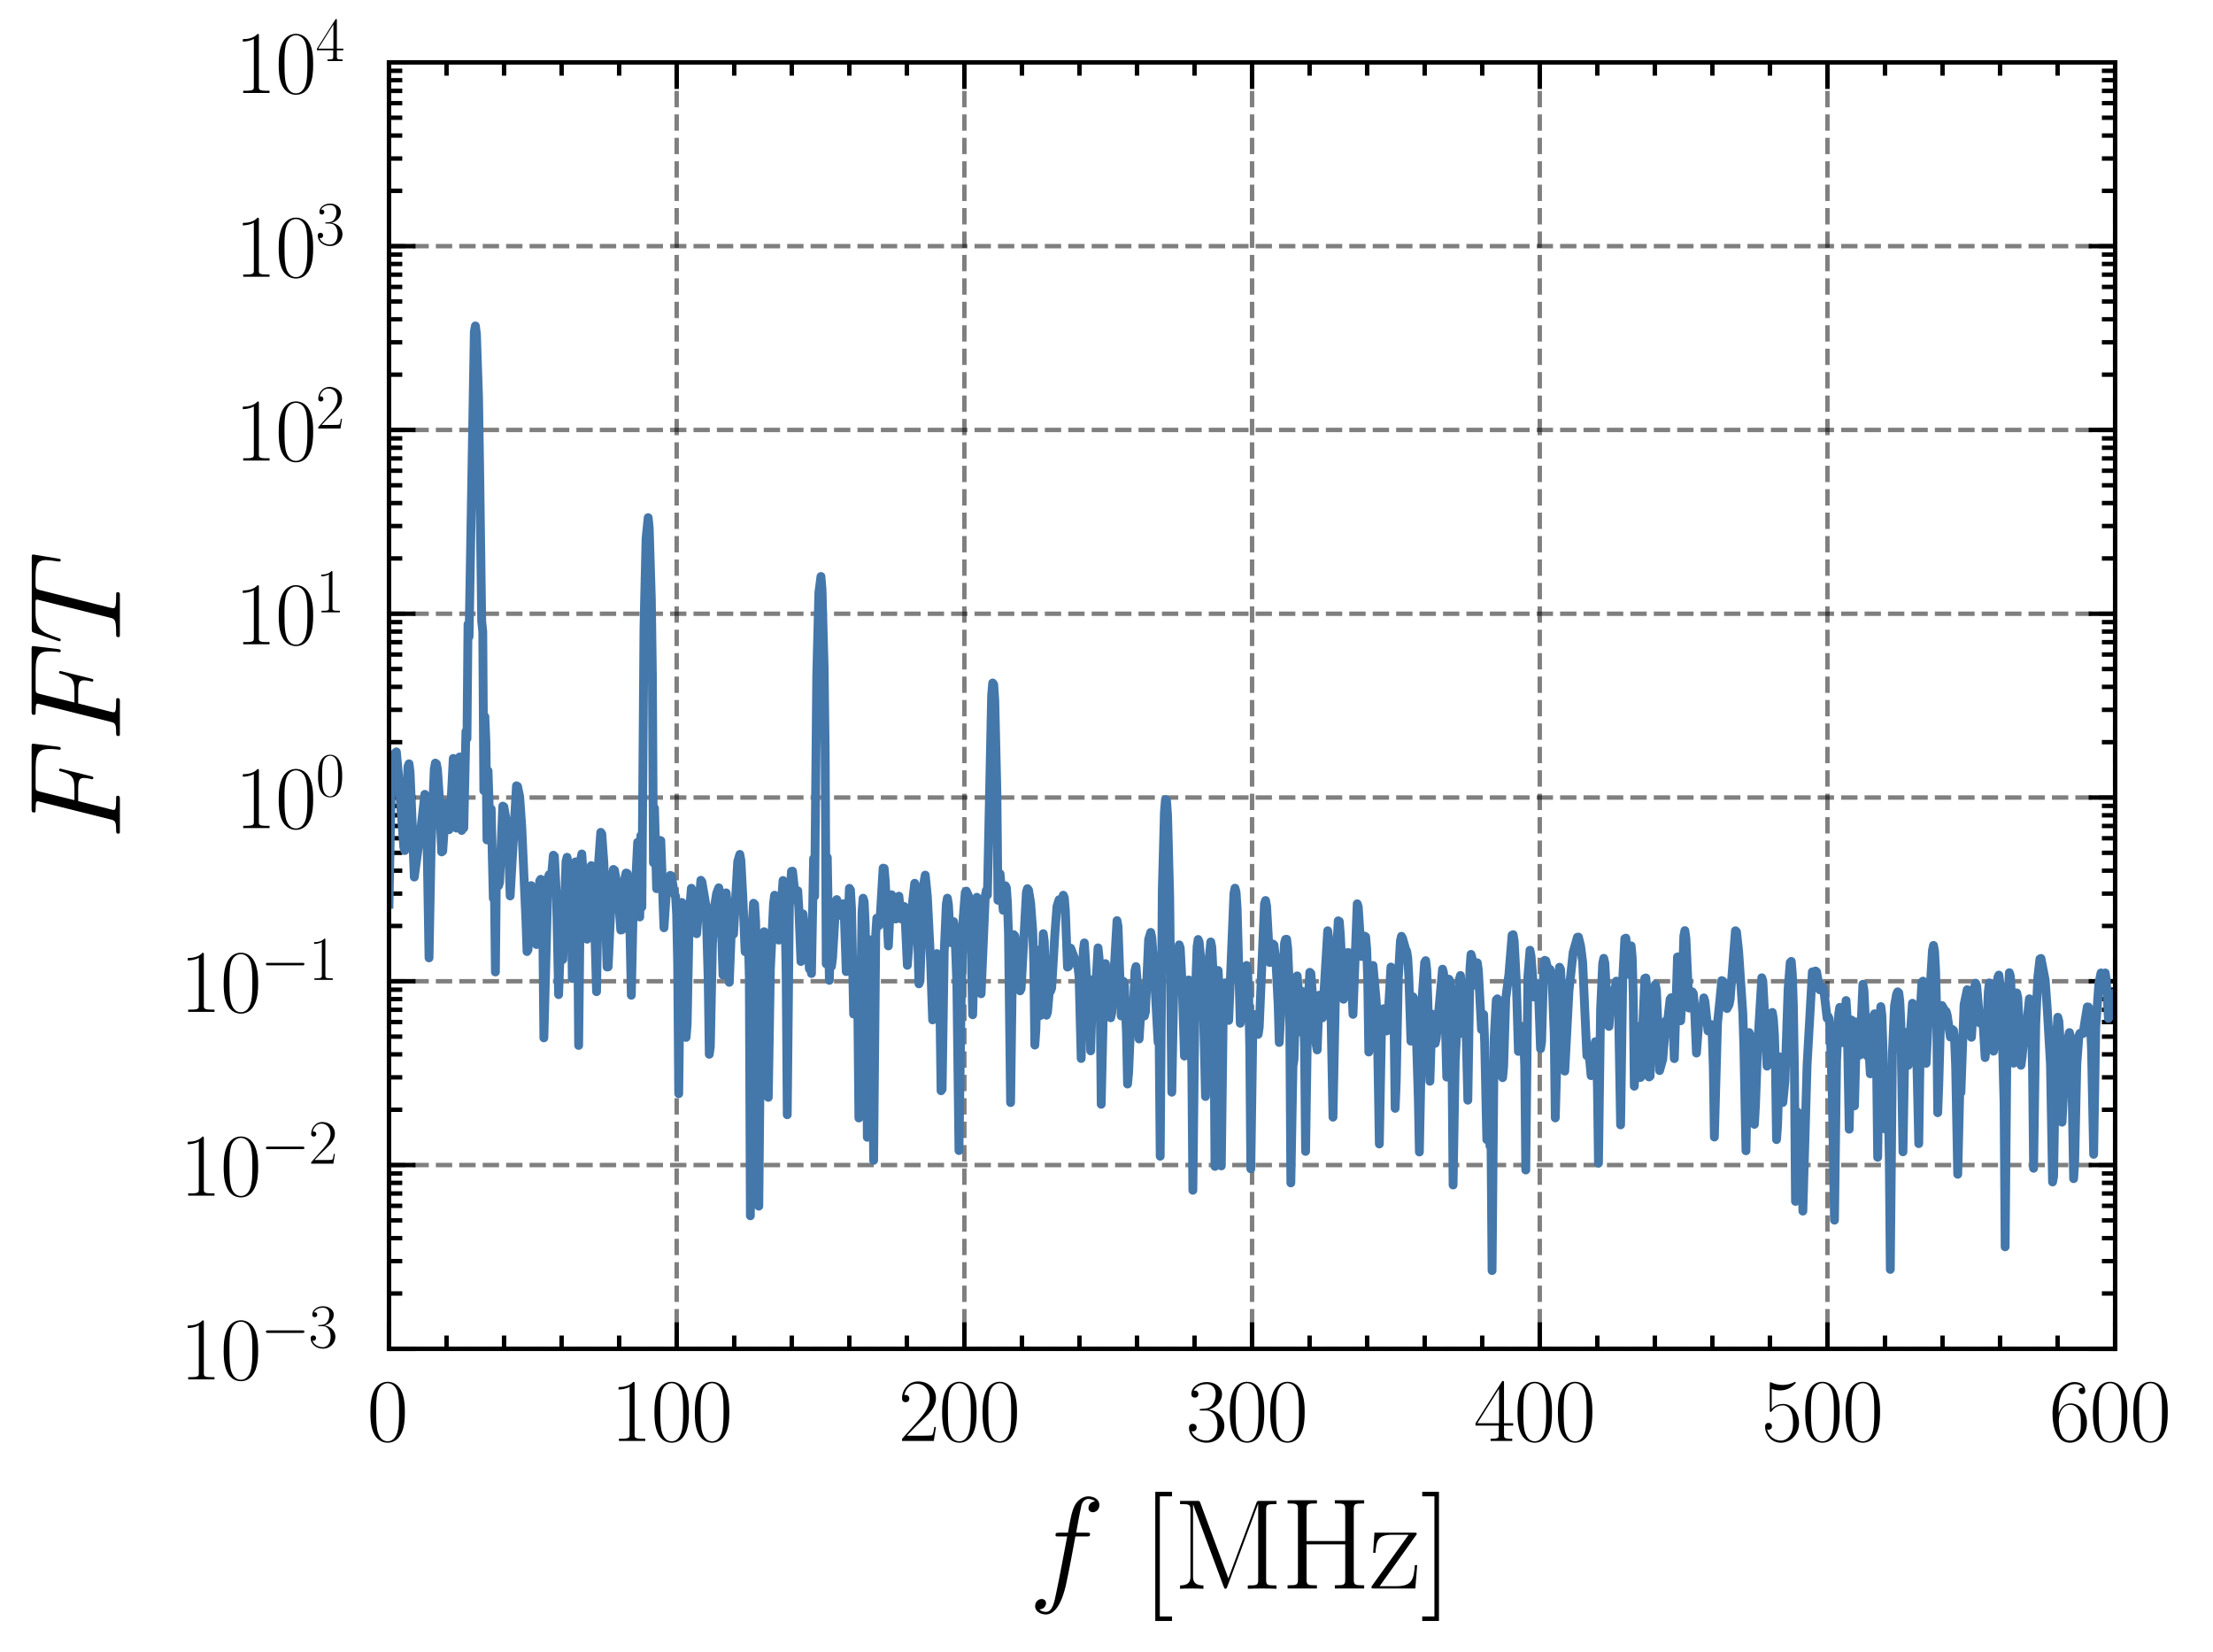 <?xml version="1.0" encoding="utf-8" standalone="no"?>
<!DOCTYPE svg PUBLIC "-//W3C//DTD SVG 1.1//EN"
  "http://www.w3.org/Graphics/SVG/1.1/DTD/svg11.dtd">
<svg xmlns:xlink="http://www.w3.org/1999/xlink" width="250.385pt" height="186.891pt" viewBox="0 0 250.385 186.891" xmlns="http://www.w3.org/2000/svg" version="1.1">
 <defs>
  <style type="text/css">*{stroke-linejoin: round; stroke-linecap: butt}</style>
 </defs>
 <g id="figure_1">
  <g id="patch_1">
   <path d="M -0 186.891 
L 250.385 186.891 
L 250.385 0 
L -0 0 
L -0 186.891 
z
" style="fill: none"/>
  </g>
  <g id="axes_1">
   <g id="patch_2">
    <path d="M 44.013 152.589 
L 239.313 152.589 
L 239.313 7.059 
L 44.013 7.059 
L 44.013 152.589 
z
" style="fill: none"/>
   </g>
   <g id="matplotlib.axis_1">
    <g id="xtick_1">
     <g id="line2d_1">
      <path d="M 44.013 152.589 
L 44.013 7.059 
" clip-path="url(#pba79823774)" style="fill: none; stroke-dasharray: 1.85,0.8; stroke-dashoffset: 0; stroke: #000000; stroke-opacity: 0.5; stroke-width: 0.5"/>
     </g>
     <g id="line2d_2">
      <defs>
       <path id="m1f96560559" d="M 0 0 
L 0 -3 
" style="stroke: #000000; stroke-width: 0.5"/>
      </defs>
      <g>
       <use xlink:href="#m1f96560559" x="44.013" y="152.589" style="stroke: #000000; stroke-width: 0.5"/>
      </g>
     </g>
     <g id="line2d_3">
      <defs>
       <path id="m0d2560745a" d="M 0 0 
L 0 3 
" style="stroke: #000000; stroke-width: 0.5"/>
      </defs>
      <g>
       <use xlink:href="#m0d2560745a" x="44.013" y="7.059" style="stroke: #000000; stroke-width: 0.5"/>
      </g>
     </g>
     <g id="text_1">
      <!-- $\mathdefault{0}$ -->
      <g transform="translate(41.522 163.008) scale(0.1 -0.1)">
       <defs>
        <path id="CMR17-30" d="M 2688 2025 
C 2688 2416 2682 3080 2413 3591 
C 2176 4039 1798 4198 1466 4198 
C 1158 4198 768 4058 525 3597 
C 269 3118 243 2524 243 2025 
C 243 1661 250 1106 448 619 
C 723 -39 1216 -128 1466 -128 
C 1760 -128 2208 -7 2470 600 
C 2662 1042 2688 1559 2688 2025 
z
M 1466 -26 
C 1056 -26 813 325 723 812 
C 653 1188 653 1738 653 2096 
C 653 2588 653 2997 736 3387 
C 858 3929 1216 4096 1466 4096 
C 1728 4096 2067 3923 2189 3400 
C 2272 3036 2278 2607 2278 2096 
C 2278 1680 2278 1169 2202 792 
C 2067 95 1690 -26 1466 -26 
z
" transform="scale(0.016)"/>
       </defs>
       <use xlink:href="#CMR17-30" transform="scale(0.996)"/>
      </g>
     </g>
    </g>
    <g id="xtick_2">
     <g id="line2d_4">
      <path d="M 76.563 152.589 
L 76.563 7.059 
" clip-path="url(#pba79823774)" style="fill: none; stroke-dasharray: 1.85,0.8; stroke-dashoffset: 0; stroke: #000000; stroke-opacity: 0.5; stroke-width: 0.5"/>
     </g>
     <g id="line2d_5">
      <g>
       <use xlink:href="#m1f96560559" x="76.563" y="152.589" style="stroke: #000000; stroke-width: 0.5"/>
      </g>
     </g>
     <g id="line2d_6">
      <g>
       <use xlink:href="#m0d2560745a" x="76.563" y="7.059" style="stroke: #000000; stroke-width: 0.5"/>
      </g>
     </g>
     <g id="text_2">
      <!-- $\mathdefault{100}$ -->
      <g transform="translate(69.091 163.008) scale(0.1 -0.1)">
       <defs>
        <path id="CMR17-31" d="M 1702 4058 
C 1702 4192 1696 4192 1606 4192 
C 1357 3916 979 3827 621 3827 
C 602 3827 570 3827 563 3808 
C 557 3795 557 3782 557 3648 
C 755 3648 1088 3686 1344 3839 
L 1344 461 
C 1344 236 1331 160 781 160 
L 589 160 
L 589 0 
C 896 0 1216 0 1523 0 
C 1830 0 2150 0 2458 0 
L 2458 160 
L 2266 160 
C 1715 160 1702 230 1702 458 
L 1702 4058 
z
" transform="scale(0.016)"/>
       </defs>
       <use xlink:href="#CMR17-31" transform="scale(0.996)"/>
       <use xlink:href="#CMR17-30" transform="translate(45.69 0) scale(0.996)"/>
       <use xlink:href="#CMR17-30" transform="translate(91.381 0) scale(0.996)"/>
      </g>
     </g>
    </g>
    <g id="xtick_3">
     <g id="line2d_7">
      <path d="M 109.113 152.589 
L 109.113 7.059 
" clip-path="url(#pba79823774)" style="fill: none; stroke-dasharray: 1.85,0.8; stroke-dashoffset: 0; stroke: #000000; stroke-opacity: 0.5; stroke-width: 0.5"/>
     </g>
     <g id="line2d_8">
      <g>
       <use xlink:href="#m1f96560559" x="109.113" y="152.589" style="stroke: #000000; stroke-width: 0.5"/>
      </g>
     </g>
     <g id="line2d_9">
      <g>
       <use xlink:href="#m0d2560745a" x="109.113" y="7.059" style="stroke: #000000; stroke-width: 0.5"/>
      </g>
     </g>
     <g id="text_3">
      <!-- $\mathdefault{200}$ -->
      <g transform="translate(101.641 163.008) scale(0.1 -0.1)">
       <defs>
        <path id="CMR17-32" d="M 2669 989 
L 2554 989 
C 2490 536 2438 459 2413 420 
C 2381 369 1920 369 1830 369 
L 602 369 
C 832 619 1280 1072 1824 1597 
C 2214 1967 2669 2402 2669 3035 
C 2669 3790 2067 4224 1395 4224 
C 691 4224 262 3604 262 3030 
C 262 2780 448 2748 525 2748 
C 589 2748 781 2787 781 3010 
C 781 3207 614 3264 525 3264 
C 486 3264 448 3258 422 3245 
C 544 3790 915 4058 1306 4058 
C 1862 4058 2227 3617 2227 3035 
C 2227 2479 1901 2000 1536 1584 
L 262 146 
L 262 0 
L 2515 0 
L 2669 989 
z
" transform="scale(0.016)"/>
       </defs>
       <use xlink:href="#CMR17-32" transform="scale(0.996)"/>
       <use xlink:href="#CMR17-30" transform="translate(45.69 0) scale(0.996)"/>
       <use xlink:href="#CMR17-30" transform="translate(91.381 0) scale(0.996)"/>
      </g>
     </g>
    </g>
    <g id="xtick_4">
     <g id="line2d_10">
      <path d="M 141.663 152.589 
L 141.663 7.059 
" clip-path="url(#pba79823774)" style="fill: none; stroke-dasharray: 1.85,0.8; stroke-dashoffset: 0; stroke: #000000; stroke-opacity: 0.5; stroke-width: 0.5"/>
     </g>
     <g id="line2d_11">
      <g>
       <use xlink:href="#m1f96560559" x="141.663" y="152.589" style="stroke: #000000; stroke-width: 0.5"/>
      </g>
     </g>
     <g id="line2d_12">
      <g>
       <use xlink:href="#m0d2560745a" x="141.663" y="7.059" style="stroke: #000000; stroke-width: 0.5"/>
      </g>
     </g>
     <g id="text_4">
      <!-- $\mathdefault{300}$ -->
      <g transform="translate(134.191 163.008) scale(0.1 -0.1)">
       <defs>
        <path id="CMR17-33" d="M 1414 2157 
C 1984 2157 2234 1662 2234 1090 
C 2234 320 1824 25 1453 25 
C 1114 25 563 194 390 693 
C 422 680 454 680 486 680 
C 640 680 755 782 755 948 
C 755 1133 614 1216 486 1216 
C 378 1216 211 1165 211 926 
C 211 335 787 -128 1466 -128 
C 2176 -128 2720 430 2720 1085 
C 2720 1707 2208 2157 1600 2227 
C 2086 2328 2554 2756 2554 3329 
C 2554 3820 2048 4179 1472 4179 
C 890 4179 378 3829 378 3329 
C 378 3110 544 3072 627 3072 
C 762 3072 877 3155 877 3321 
C 877 3486 762 3569 627 3569 
C 602 3569 570 3569 544 3557 
C 730 3959 1235 4032 1459 4032 
C 1683 4032 2106 3925 2106 3320 
C 2106 3143 2080 2828 1862 2550 
C 1670 2304 1453 2304 1242 2284 
C 1210 2284 1062 2269 1037 2269 
C 992 2263 966 2257 966 2208 
C 966 2163 973 2157 1101 2157 
L 1414 2157 
z
" transform="scale(0.016)"/>
       </defs>
       <use xlink:href="#CMR17-33" transform="scale(0.996)"/>
       <use xlink:href="#CMR17-30" transform="translate(45.69 0) scale(0.996)"/>
       <use xlink:href="#CMR17-30" transform="translate(91.381 0) scale(0.996)"/>
      </g>
     </g>
    </g>
    <g id="xtick_5">
     <g id="line2d_13">
      <path d="M 174.213 152.589 
L 174.213 7.059 
" clip-path="url(#pba79823774)" style="fill: none; stroke-dasharray: 1.85,0.8; stroke-dashoffset: 0; stroke: #000000; stroke-opacity: 0.5; stroke-width: 0.5"/>
     </g>
     <g id="line2d_14">
      <g>
       <use xlink:href="#m1f96560559" x="174.213" y="152.589" style="stroke: #000000; stroke-width: 0.5"/>
      </g>
     </g>
     <g id="line2d_15">
      <g>
       <use xlink:href="#m0d2560745a" x="174.213" y="7.059" style="stroke: #000000; stroke-width: 0.5"/>
      </g>
     </g>
     <g id="text_5">
      <!-- $\mathdefault{400}$ -->
      <g transform="translate(166.741 163.008) scale(0.1 -0.1)">
       <defs>
        <path id="CMR17-34" d="M 2150 4122 
C 2150 4256 2144 4256 2029 4256 
L 128 1254 
L 128 1088 
L 1779 1088 
L 1779 457 
C 1779 224 1766 160 1318 160 
L 1197 160 
L 1197 0 
C 1402 0 1747 0 1965 0 
C 2182 0 2528 0 2733 0 
L 2733 160 
L 2611 160 
C 2163 160 2150 224 2150 457 
L 2150 1088 
L 2803 1088 
L 2803 1254 
L 2150 1254 
L 2150 4122 
z
M 1798 3703 
L 1798 1254 
L 256 1254 
L 1798 3703 
z
" transform="scale(0.016)"/>
       </defs>
       <use xlink:href="#CMR17-34" transform="scale(0.996)"/>
       <use xlink:href="#CMR17-30" transform="translate(45.69 0) scale(0.996)"/>
       <use xlink:href="#CMR17-30" transform="translate(91.381 0) scale(0.996)"/>
      </g>
     </g>
    </g>
    <g id="xtick_6">
     <g id="line2d_16">
      <path d="M 206.763 152.589 
L 206.763 7.059 
" clip-path="url(#pba79823774)" style="fill: none; stroke-dasharray: 1.85,0.8; stroke-dashoffset: 0; stroke: #000000; stroke-opacity: 0.5; stroke-width: 0.5"/>
     </g>
     <g id="line2d_17">
      <g>
       <use xlink:href="#m1f96560559" x="206.763" y="152.589" style="stroke: #000000; stroke-width: 0.5"/>
      </g>
     </g>
     <g id="line2d_18">
      <g>
       <use xlink:href="#m0d2560745a" x="206.763" y="7.059" style="stroke: #000000; stroke-width: 0.5"/>
      </g>
     </g>
     <g id="text_6">
      <!-- $\mathdefault{500}$ -->
      <g transform="translate(199.291 163.008) scale(0.1 -0.1)">
       <defs>
        <path id="CMR17-35" d="M 730 3692 
C 794 3666 1056 3584 1325 3584 
C 1920 3584 2246 3911 2432 4100 
C 2432 4157 2432 4192 2394 4192 
C 2387 4192 2374 4192 2323 4163 
C 2099 4058 1837 3973 1517 3973 
C 1325 3973 1037 3999 723 4139 
C 653 4171 640 4171 634 4171 
C 602 4171 595 4164 595 4037 
L 595 2203 
C 595 2089 595 2057 659 2057 
C 691 2057 704 2070 736 2114 
C 941 2401 1222 2522 1542 2522 
C 1766 2522 2246 2382 2246 1289 
C 2246 1085 2246 715 2054 421 
C 1894 159 1645 25 1370 25 
C 947 25 518 320 403 814 
C 429 807 480 795 506 795 
C 589 795 749 840 749 1038 
C 749 1210 627 1280 506 1280 
C 358 1280 262 1190 262 1011 
C 262 454 704 -128 1382 -128 
C 2042 -128 2669 440 2669 1264 
C 2669 2030 2170 2624 1549 2624 
C 1222 2624 947 2503 730 2274 
L 730 3692 
z
" transform="scale(0.016)"/>
       </defs>
       <use xlink:href="#CMR17-35" transform="scale(0.996)"/>
       <use xlink:href="#CMR17-30" transform="translate(45.69 0) scale(0.996)"/>
       <use xlink:href="#CMR17-30" transform="translate(91.381 0) scale(0.996)"/>
      </g>
     </g>
    </g>
    <g id="xtick_7">
     <g id="line2d_19">
      <path d="M 239.313 152.589 
L 239.313 7.059 
" clip-path="url(#pba79823774)" style="fill: none; stroke-dasharray: 1.85,0.8; stroke-dashoffset: 0; stroke: #000000; stroke-opacity: 0.5; stroke-width: 0.5"/>
     </g>
     <g id="line2d_20">
      <g>
       <use xlink:href="#m1f96560559" x="239.313" y="152.589" style="stroke: #000000; stroke-width: 0.5"/>
      </g>
     </g>
     <g id="line2d_21">
      <g>
       <use xlink:href="#m0d2560745a" x="239.313" y="7.059" style="stroke: #000000; stroke-width: 0.5"/>
      </g>
     </g>
     <g id="text_7">
      <!-- $\mathdefault{600}$ -->
      <g transform="translate(231.841 163.008) scale(0.1 -0.1)">
       <defs>
        <path id="CMR17-36" d="M 678 2176 
C 678 3690 1395 4032 1811 4032 
C 1946 4032 2272 4009 2400 3776 
C 2298 3776 2106 3776 2106 3553 
C 2106 3381 2246 3323 2336 3323 
C 2394 3323 2566 3348 2566 3560 
C 2566 3954 2246 4179 1805 4179 
C 1043 4179 243 3390 243 1984 
C 243 253 966 -128 1478 -128 
C 2099 -128 2688 427 2688 1283 
C 2688 2081 2170 2662 1517 2662 
C 1126 2662 838 2407 678 1960 
L 678 2176 
z
M 1478 25 
C 691 25 691 1200 691 1436 
C 691 1896 909 2560 1504 2560 
C 1613 2560 1926 2560 2138 2120 
C 2253 1870 2253 1609 2253 1289 
C 2253 944 2253 690 2118 434 
C 1978 171 1773 25 1478 25 
z
" transform="scale(0.016)"/>
       </defs>
       <use xlink:href="#CMR17-36" transform="scale(0.996)"/>
       <use xlink:href="#CMR17-30" transform="translate(45.69 0) scale(0.996)"/>
       <use xlink:href="#CMR17-30" transform="translate(91.381 0) scale(0.996)"/>
      </g>
     </g>
    </g>
    <g id="xtick_8">
     <g id="line2d_22">
      <defs>
       <path id="m95cf603061" d="M 0 0 
L 0 -1.5 
" style="stroke: #000000; stroke-width: 0.5"/>
      </defs>
      <g>
       <use xlink:href="#m95cf603061" x="50.523" y="152.589" style="stroke: #000000; stroke-width: 0.5"/>
      </g>
     </g>
     <g id="line2d_23">
      <defs>
       <path id="mdec9707244" d="M 0 0 
L 0 1.5 
" style="stroke: #000000; stroke-width: 0.5"/>
      </defs>
      <g>
       <use xlink:href="#mdec9707244" x="50.523" y="7.059" style="stroke: #000000; stroke-width: 0.5"/>
      </g>
     </g>
    </g>
    <g id="xtick_9">
     <g id="line2d_24">
      <g>
       <use xlink:href="#m95cf603061" x="57.033" y="152.589" style="stroke: #000000; stroke-width: 0.5"/>
      </g>
     </g>
     <g id="line2d_25">
      <g>
       <use xlink:href="#mdec9707244" x="57.033" y="7.059" style="stroke: #000000; stroke-width: 0.5"/>
      </g>
     </g>
    </g>
    <g id="xtick_10">
     <g id="line2d_26">
      <g>
       <use xlink:href="#m95cf603061" x="63.543" y="152.589" style="stroke: #000000; stroke-width: 0.5"/>
      </g>
     </g>
     <g id="line2d_27">
      <g>
       <use xlink:href="#mdec9707244" x="63.543" y="7.059" style="stroke: #000000; stroke-width: 0.5"/>
      </g>
     </g>
    </g>
    <g id="xtick_11">
     <g id="line2d_28">
      <g>
       <use xlink:href="#m95cf603061" x="70.053" y="152.589" style="stroke: #000000; stroke-width: 0.5"/>
      </g>
     </g>
     <g id="line2d_29">
      <g>
       <use xlink:href="#mdec9707244" x="70.053" y="7.059" style="stroke: #000000; stroke-width: 0.5"/>
      </g>
     </g>
    </g>
    <g id="xtick_12">
     <g id="line2d_30">
      <g>
       <use xlink:href="#m95cf603061" x="83.073" y="152.589" style="stroke: #000000; stroke-width: 0.5"/>
      </g>
     </g>
     <g id="line2d_31">
      <g>
       <use xlink:href="#mdec9707244" x="83.073" y="7.059" style="stroke: #000000; stroke-width: 0.5"/>
      </g>
     </g>
    </g>
    <g id="xtick_13">
     <g id="line2d_32">
      <g>
       <use xlink:href="#m95cf603061" x="89.583" y="152.589" style="stroke: #000000; stroke-width: 0.5"/>
      </g>
     </g>
     <g id="line2d_33">
      <g>
       <use xlink:href="#mdec9707244" x="89.583" y="7.059" style="stroke: #000000; stroke-width: 0.5"/>
      </g>
     </g>
    </g>
    <g id="xtick_14">
     <g id="line2d_34">
      <g>
       <use xlink:href="#m95cf603061" x="96.093" y="152.589" style="stroke: #000000; stroke-width: 0.5"/>
      </g>
     </g>
     <g id="line2d_35">
      <g>
       <use xlink:href="#mdec9707244" x="96.093" y="7.059" style="stroke: #000000; stroke-width: 0.5"/>
      </g>
     </g>
    </g>
    <g id="xtick_15">
     <g id="line2d_36">
      <g>
       <use xlink:href="#m95cf603061" x="102.603" y="152.589" style="stroke: #000000; stroke-width: 0.5"/>
      </g>
     </g>
     <g id="line2d_37">
      <g>
       <use xlink:href="#mdec9707244" x="102.603" y="7.059" style="stroke: #000000; stroke-width: 0.5"/>
      </g>
     </g>
    </g>
    <g id="xtick_16">
     <g id="line2d_38">
      <g>
       <use xlink:href="#m95cf603061" x="115.623" y="152.589" style="stroke: #000000; stroke-width: 0.5"/>
      </g>
     </g>
     <g id="line2d_39">
      <g>
       <use xlink:href="#mdec9707244" x="115.623" y="7.059" style="stroke: #000000; stroke-width: 0.5"/>
      </g>
     </g>
    </g>
    <g id="xtick_17">
     <g id="line2d_40">
      <g>
       <use xlink:href="#m95cf603061" x="122.133" y="152.589" style="stroke: #000000; stroke-width: 0.5"/>
      </g>
     </g>
     <g id="line2d_41">
      <g>
       <use xlink:href="#mdec9707244" x="122.133" y="7.059" style="stroke: #000000; stroke-width: 0.5"/>
      </g>
     </g>
    </g>
    <g id="xtick_18">
     <g id="line2d_42">
      <g>
       <use xlink:href="#m95cf603061" x="128.643" y="152.589" style="stroke: #000000; stroke-width: 0.5"/>
      </g>
     </g>
     <g id="line2d_43">
      <g>
       <use xlink:href="#mdec9707244" x="128.643" y="7.059" style="stroke: #000000; stroke-width: 0.5"/>
      </g>
     </g>
    </g>
    <g id="xtick_19">
     <g id="line2d_44">
      <g>
       <use xlink:href="#m95cf603061" x="135.153" y="152.589" style="stroke: #000000; stroke-width: 0.5"/>
      </g>
     </g>
     <g id="line2d_45">
      <g>
       <use xlink:href="#mdec9707244" x="135.153" y="7.059" style="stroke: #000000; stroke-width: 0.5"/>
      </g>
     </g>
    </g>
    <g id="xtick_20">
     <g id="line2d_46">
      <g>
       <use xlink:href="#m95cf603061" x="148.173" y="152.589" style="stroke: #000000; stroke-width: 0.5"/>
      </g>
     </g>
     <g id="line2d_47">
      <g>
       <use xlink:href="#mdec9707244" x="148.173" y="7.059" style="stroke: #000000; stroke-width: 0.5"/>
      </g>
     </g>
    </g>
    <g id="xtick_21">
     <g id="line2d_48">
      <g>
       <use xlink:href="#m95cf603061" x="154.683" y="152.589" style="stroke: #000000; stroke-width: 0.5"/>
      </g>
     </g>
     <g id="line2d_49">
      <g>
       <use xlink:href="#mdec9707244" x="154.683" y="7.059" style="stroke: #000000; stroke-width: 0.5"/>
      </g>
     </g>
    </g>
    <g id="xtick_22">
     <g id="line2d_50">
      <g>
       <use xlink:href="#m95cf603061" x="161.193" y="152.589" style="stroke: #000000; stroke-width: 0.5"/>
      </g>
     </g>
     <g id="line2d_51">
      <g>
       <use xlink:href="#mdec9707244" x="161.193" y="7.059" style="stroke: #000000; stroke-width: 0.5"/>
      </g>
     </g>
    </g>
    <g id="xtick_23">
     <g id="line2d_52">
      <g>
       <use xlink:href="#m95cf603061" x="167.703" y="152.589" style="stroke: #000000; stroke-width: 0.5"/>
      </g>
     </g>
     <g id="line2d_53">
      <g>
       <use xlink:href="#mdec9707244" x="167.703" y="7.059" style="stroke: #000000; stroke-width: 0.5"/>
      </g>
     </g>
    </g>
    <g id="xtick_24">
     <g id="line2d_54">
      <g>
       <use xlink:href="#m95cf603061" x="180.723" y="152.589" style="stroke: #000000; stroke-width: 0.5"/>
      </g>
     </g>
     <g id="line2d_55">
      <g>
       <use xlink:href="#mdec9707244" x="180.723" y="7.059" style="stroke: #000000; stroke-width: 0.5"/>
      </g>
     </g>
    </g>
    <g id="xtick_25">
     <g id="line2d_56">
      <g>
       <use xlink:href="#m95cf603061" x="187.233" y="152.589" style="stroke: #000000; stroke-width: 0.5"/>
      </g>
     </g>
     <g id="line2d_57">
      <g>
       <use xlink:href="#mdec9707244" x="187.233" y="7.059" style="stroke: #000000; stroke-width: 0.5"/>
      </g>
     </g>
    </g>
    <g id="xtick_26">
     <g id="line2d_58">
      <g>
       <use xlink:href="#m95cf603061" x="193.743" y="152.589" style="stroke: #000000; stroke-width: 0.5"/>
      </g>
     </g>
     <g id="line2d_59">
      <g>
       <use xlink:href="#mdec9707244" x="193.743" y="7.059" style="stroke: #000000; stroke-width: 0.5"/>
      </g>
     </g>
    </g>
    <g id="xtick_27">
     <g id="line2d_60">
      <g>
       <use xlink:href="#m95cf603061" x="200.253" y="152.589" style="stroke: #000000; stroke-width: 0.5"/>
      </g>
     </g>
     <g id="line2d_61">
      <g>
       <use xlink:href="#mdec9707244" x="200.253" y="7.059" style="stroke: #000000; stroke-width: 0.5"/>
      </g>
     </g>
    </g>
    <g id="xtick_28">
     <g id="line2d_62">
      <g>
       <use xlink:href="#m95cf603061" x="213.273" y="152.589" style="stroke: #000000; stroke-width: 0.5"/>
      </g>
     </g>
     <g id="line2d_63">
      <g>
       <use xlink:href="#mdec9707244" x="213.273" y="7.059" style="stroke: #000000; stroke-width: 0.5"/>
      </g>
     </g>
    </g>
    <g id="xtick_29">
     <g id="line2d_64">
      <g>
       <use xlink:href="#m95cf603061" x="219.783" y="152.589" style="stroke: #000000; stroke-width: 0.5"/>
      </g>
     </g>
     <g id="line2d_65">
      <g>
       <use xlink:href="#mdec9707244" x="219.783" y="7.059" style="stroke: #000000; stroke-width: 0.5"/>
      </g>
     </g>
    </g>
    <g id="xtick_30">
     <g id="line2d_66">
      <g>
       <use xlink:href="#m95cf603061" x="226.293" y="152.589" style="stroke: #000000; stroke-width: 0.5"/>
      </g>
     </g>
     <g id="line2d_67">
      <g>
       <use xlink:href="#mdec9707244" x="226.293" y="7.059" style="stroke: #000000; stroke-width: 0.5"/>
      </g>
     </g>
    </g>
    <g id="xtick_31">
     <g id="line2d_68">
      <g>
       <use xlink:href="#m95cf603061" x="232.803" y="152.589" style="stroke: #000000; stroke-width: 0.5"/>
      </g>
     </g>
     <g id="line2d_69">
      <g>
       <use xlink:href="#mdec9707244" x="232.803" y="7.059" style="stroke: #000000; stroke-width: 0.5"/>
      </g>
     </g>
    </g>
    <g id="text_8">
     <!-- $f$ [MHz] -->
     <g transform="translate(116.369 179.705) scale(0.144 -0.144)">
      <defs>
       <path id="CMMI12-66" d="M 2854 2566 
C 2982 2566 3034 2566 3034 2688 
C 3034 2752 2982 2752 2867 2752 
L 2349 2752 
C 2470 3429 2560 3897 2611 4107 
C 2650 4265 2784 4416 2950 4416 
C 3085 4416 3219 4358 3283 4298 
C 3034 4272 2957 4082 2957 3969 
C 2957 3837 3053 3759 3174 3759 
C 3302 3759 3494 3870 3494 4119 
C 3494 4393 3226 4544 2944 4544 
C 2669 4544 2400 4334 2272 4078 
C 2157 3848 2093 3611 1946 2752 
L 1517 2752 
C 1395 2752 1331 2752 1331 2637 
C 1331 2566 1370 2566 1498 2566 
L 1907 2566 
C 1792 1976 1530 542 1382 -137 
C 1274 -689 1178 -1152 858 -1152 
C 838 -1152 653 -1152 538 -1031 
C 864 -1005 864 -726 864 -720 
C 864 -593 768 -517 646 -517 
C 518 -517 326 -625 326 -867 
C 326 -1140 608 -1280 858 -1280 
C 1510 -1280 1779 -118 1850 199 
C 1965 688 2278 2376 2310 2566 
L 2854 2566 
z
" transform="scale(0.016)"/>
       <path id="CMR17-5b" d="M 1504 -1600 
L 1504 -1377 
L 902 -1377 
L 902 4544 
L 1504 4544 
L 1504 4767 
L 678 4767 
L 678 -1600 
L 1504 -1600 
z
" transform="scale(0.016)"/>
       <path id="CMR17-4d" d="M 1338 4224 
C 1299 4320 1293 4320 1158 4320 
L 339 4320 
L 339 4160 
C 781 4160 851 4160 851 3875 
L 851 610 
C 851 451 851 153 339 153 
L 339 -13 
C 486 0 755 0 915 0 
C 1075 0 1344 0 1491 -13 
L 1491 153 
C 979 153 979 451 979 610 
L 979 4135 
L 986 4135 
L 2490 89 
C 2515 25 2528 -13 2579 -13 
C 2630 -13 2643 25 2669 89 
L 4186 4166 
L 4192 4166 
L 4192 438 
C 4192 153 4122 153 3680 153 
L 3680 -13 
C 3853 0 4198 0 4384 0 
C 4570 0 4922 0 5094 -13 
L 5094 153 
C 4653 153 4582 153 4582 438 
L 4582 3875 
C 4582 4160 4653 4160 5094 4160 
L 5094 4320 
L 4282 4320 
C 4147 4320 4141 4314 4102 4218 
L 2720 502 
L 1338 4224 
z
" transform="scale(0.016)"/>
       <path id="CMR17-48" d="M 3590 3905 
C 3590 4192 3661 4192 4102 4192 
L 4102 4352 
C 3917 4352 3578 4352 3379 4352 
C 3181 4352 2842 4352 2656 4352 
L 2656 4192 
C 3098 4192 3168 4192 3168 3904 
L 3168 2341 
L 1261 2341 
L 1261 3904 
C 1261 4192 1331 4192 1773 4192 
L 1773 4352 
C 1587 4352 1248 4352 1050 4352 
C 851 4352 512 4352 326 4352 
L 326 4192 
C 768 4192 838 4192 838 3905 
L 838 447 
C 838 160 768 160 326 160 
L 326 0 
C 512 0 851 0 1050 0 
C 1248 0 1587 0 1773 0 
L 1773 160 
C 1331 160 1261 160 1261 446 
L 1261 2176 
L 3168 2176 
L 3168 446 
C 3168 160 3098 160 2656 160 
L 2656 0 
C 2842 0 3181 0 3379 0 
C 3578 0 3917 0 4102 0 
L 4102 160 
C 3661 160 3590 160 3590 447 
L 3590 3905 
z
" transform="scale(0.016)"/>
       <path id="CMR17-7a" d="M 2310 2605 
C 2362 2670 2362 2682 2362 2695 
C 2362 2752 2336 2752 2221 2752 
L 275 2752 
L 211 1760 
L 326 1760 
C 371 2381 442 2650 1178 2650 
L 1958 2650 
L 128 96 
C 128 0 134 0 269 0 
L 2291 0 
L 2381 1152 
L 2266 1152 
C 2214 442 2131 115 1350 115 
L 531 115 
L 2310 2605 
z
" transform="scale(0.016)"/>
       <path id="CMR17-5d" d="M 915 4767 
L 90 4767 
L 90 4544 
L 691 4544 
L 691 -1377 
L 90 -1377 
L 90 -1600 
L 915 -1600 
L 915 4767 
z
" transform="scale(0.016)"/>
      </defs>
      <use xlink:href="#CMMI12-66" transform="scale(0.996)"/>
      <use xlink:href="#CMR17-5b" transform="translate(88.796 0) scale(0.996)"/>
      <use xlink:href="#CMR17-4d" transform="translate(113.667 0) scale(0.996)"/>
      <use xlink:href="#CMR17-48" transform="translate(198.354 0) scale(0.996)"/>
      <use xlink:href="#CMR17-7a" transform="translate(267.427 0) scale(0.996)"/>
      <use xlink:href="#CMR17-5d" transform="translate(307.912 0) scale(0.996)"/>
     </g>
    </g>
   </g>
   <g id="matplotlib.axis_2">
    <g id="ytick_1">
     <g id="line2d_70">
      <path d="M 44.013 152.589 
L 239.313 152.589 
" clip-path="url(#pba79823774)" style="fill: none; stroke-dasharray: 1.85,0.8; stroke-dashoffset: 0; stroke: #000000; stroke-opacity: 0.5; stroke-width: 0.5"/>
     </g>
     <g id="line2d_71">
      <defs>
       <path id="m044a26a0a4" d="M 0 0 
L 3 0 
" style="stroke: #000000; stroke-width: 0.5"/>
      </defs>
      <g>
       <use xlink:href="#m044a26a0a4" x="44.013" y="152.589" style="stroke: #000000; stroke-width: 0.5"/>
      </g>
     </g>
     <g id="line2d_72">
      <defs>
       <path id="m67713b4c99" d="M 0 0 
L -3 0 
" style="stroke: #000000; stroke-width: 0.5"/>
      </defs>
      <g>
       <use xlink:href="#m67713b4c99" x="239.313" y="152.589" style="stroke: #000000; stroke-width: 0.5"/>
      </g>
     </g>
     <g id="text_9">
      <!-- $\mathdefault{10^{-3}}$ -->
      <g transform="translate(20.352 156.048) scale(0.1 -0.1)">
       <defs>
        <path id="CMSY10-0" d="M 4218 1472 
C 4326 1472 4442 1472 4442 1600 
C 4442 1728 4326 1728 4218 1728 
L 755 1728 
C 646 1728 531 1728 531 1600 
C 531 1472 646 1472 755 1472 
L 4218 1472 
z
" transform="scale(0.016)"/>
       </defs>
       <use xlink:href="#CMR17-31" transform="scale(0.996)"/>
       <use xlink:href="#CMR17-30" transform="translate(45.69 0) scale(0.996)"/>
       <use xlink:href="#CMSY10-0" transform="translate(91.381 36.154) scale(0.697)"/>
       <use xlink:href="#CMR17-33" transform="translate(145.622 36.154) scale(0.697)"/>
      </g>
     </g>
    </g>
    <g id="ytick_2">
     <g id="line2d_73">
      <path d="M 44.013 131.799 
L 239.313 131.799 
" clip-path="url(#pba79823774)" style="fill: none; stroke-dasharray: 1.85,0.8; stroke-dashoffset: 0; stroke: #000000; stroke-opacity: 0.5; stroke-width: 0.5"/>
     </g>
     <g id="line2d_74">
      <g>
       <use xlink:href="#m044a26a0a4" x="44.013" y="131.799" style="stroke: #000000; stroke-width: 0.5"/>
      </g>
     </g>
     <g id="line2d_75">
      <g>
       <use xlink:href="#m67713b4c99" x="239.313" y="131.799" style="stroke: #000000; stroke-width: 0.5"/>
      </g>
     </g>
     <g id="text_10">
      <!-- $\mathdefault{10^{-2}}$ -->
      <g transform="translate(20.352 135.258) scale(0.1 -0.1)">
       <use xlink:href="#CMR17-31" transform="scale(0.996)"/>
       <use xlink:href="#CMR17-30" transform="translate(45.69 0) scale(0.996)"/>
       <use xlink:href="#CMSY10-0" transform="translate(91.381 36.154) scale(0.697)"/>
       <use xlink:href="#CMR17-32" transform="translate(145.622 36.154) scale(0.697)"/>
      </g>
     </g>
    </g>
    <g id="ytick_3">
     <g id="line2d_76">
      <path d="M 44.013 111.009 
L 239.313 111.009 
" clip-path="url(#pba79823774)" style="fill: none; stroke-dasharray: 1.85,0.8; stroke-dashoffset: 0; stroke: #000000; stroke-opacity: 0.5; stroke-width: 0.5"/>
     </g>
     <g id="line2d_77">
      <g>
       <use xlink:href="#m044a26a0a4" x="44.013" y="111.009" style="stroke: #000000; stroke-width: 0.5"/>
      </g>
     </g>
     <g id="line2d_78">
      <g>
       <use xlink:href="#m67713b4c99" x="239.313" y="111.009" style="stroke: #000000; stroke-width: 0.5"/>
      </g>
     </g>
     <g id="text_11">
      <!-- $\mathdefault{10^{-1}}$ -->
      <g transform="translate(20.352 114.468) scale(0.1 -0.1)">
       <use xlink:href="#CMR17-31" transform="scale(0.996)"/>
       <use xlink:href="#CMR17-30" transform="translate(45.69 0) scale(0.996)"/>
       <use xlink:href="#CMSY10-0" transform="translate(91.381 36.154) scale(0.697)"/>
       <use xlink:href="#CMR17-31" transform="translate(145.622 36.154) scale(0.697)"/>
      </g>
     </g>
    </g>
    <g id="ytick_4">
     <g id="line2d_79">
      <path d="M 44.013 90.219 
L 239.313 90.219 
" clip-path="url(#pba79823774)" style="fill: none; stroke-dasharray: 1.85,0.8; stroke-dashoffset: 0; stroke: #000000; stroke-opacity: 0.5; stroke-width: 0.5"/>
     </g>
     <g id="line2d_80">
      <g>
       <use xlink:href="#m044a26a0a4" x="44.013" y="90.219" style="stroke: #000000; stroke-width: 0.5"/>
      </g>
     </g>
     <g id="line2d_81">
      <g>
       <use xlink:href="#m67713b4c99" x="239.313" y="90.219" style="stroke: #000000; stroke-width: 0.5"/>
      </g>
     </g>
     <g id="text_12">
      <!-- $\mathdefault{10^{0}}$ -->
      <g transform="translate(26.579 93.678) scale(0.1 -0.1)">
       <use xlink:href="#CMR17-31" transform="scale(0.996)"/>
       <use xlink:href="#CMR17-30" transform="translate(45.69 0) scale(0.996)"/>
       <use xlink:href="#CMR17-30" transform="translate(91.381 36.154) scale(0.697)"/>
      </g>
     </g>
    </g>
    <g id="ytick_5">
     <g id="line2d_82">
      <path d="M 44.013 69.429 
L 239.313 69.429 
" clip-path="url(#pba79823774)" style="fill: none; stroke-dasharray: 1.85,0.8; stroke-dashoffset: 0; stroke: #000000; stroke-opacity: 0.5; stroke-width: 0.5"/>
     </g>
     <g id="line2d_83">
      <g>
       <use xlink:href="#m044a26a0a4" x="44.013" y="69.429" style="stroke: #000000; stroke-width: 0.5"/>
      </g>
     </g>
     <g id="line2d_84">
      <g>
       <use xlink:href="#m67713b4c99" x="239.313" y="69.429" style="stroke: #000000; stroke-width: 0.5"/>
      </g>
     </g>
     <g id="text_13">
      <!-- $\mathdefault{10^{1}}$ -->
      <g transform="translate(26.579 72.888) scale(0.1 -0.1)">
       <use xlink:href="#CMR17-31" transform="scale(0.996)"/>
       <use xlink:href="#CMR17-30" transform="translate(45.69 0) scale(0.996)"/>
       <use xlink:href="#CMR17-31" transform="translate(91.381 36.154) scale(0.697)"/>
      </g>
     </g>
    </g>
    <g id="ytick_6">
     <g id="line2d_85">
      <path d="M 44.013 48.639 
L 239.313 48.639 
" clip-path="url(#pba79823774)" style="fill: none; stroke-dasharray: 1.85,0.8; stroke-dashoffset: 0; stroke: #000000; stroke-opacity: 0.5; stroke-width: 0.5"/>
     </g>
     <g id="line2d_86">
      <g>
       <use xlink:href="#m044a26a0a4" x="44.013" y="48.639" style="stroke: #000000; stroke-width: 0.5"/>
      </g>
     </g>
     <g id="line2d_87">
      <g>
       <use xlink:href="#m67713b4c99" x="239.313" y="48.639" style="stroke: #000000; stroke-width: 0.5"/>
      </g>
     </g>
     <g id="text_14">
      <!-- $\mathdefault{10^{2}}$ -->
      <g transform="translate(26.579 52.098) scale(0.1 -0.1)">
       <use xlink:href="#CMR17-31" transform="scale(0.996)"/>
       <use xlink:href="#CMR17-30" transform="translate(45.69 0) scale(0.996)"/>
       <use xlink:href="#CMR17-32" transform="translate(91.381 36.154) scale(0.697)"/>
      </g>
     </g>
    </g>
    <g id="ytick_7">
     <g id="line2d_88">
      <path d="M 44.013 27.849 
L 239.313 27.849 
" clip-path="url(#pba79823774)" style="fill: none; stroke-dasharray: 1.85,0.8; stroke-dashoffset: 0; stroke: #000000; stroke-opacity: 0.5; stroke-width: 0.5"/>
     </g>
     <g id="line2d_89">
      <g>
       <use xlink:href="#m044a26a0a4" x="44.013" y="27.849" style="stroke: #000000; stroke-width: 0.5"/>
      </g>
     </g>
     <g id="line2d_90">
      <g>
       <use xlink:href="#m67713b4c99" x="239.313" y="27.849" style="stroke: #000000; stroke-width: 0.5"/>
      </g>
     </g>
     <g id="text_15">
      <!-- $\mathdefault{10^{3}}$ -->
      <g transform="translate(26.579 31.308) scale(0.1 -0.1)">
       <use xlink:href="#CMR17-31" transform="scale(0.996)"/>
       <use xlink:href="#CMR17-30" transform="translate(45.69 0) scale(0.996)"/>
       <use xlink:href="#CMR17-33" transform="translate(91.381 36.154) scale(0.697)"/>
      </g>
     </g>
    </g>
    <g id="ytick_8">
     <g id="line2d_91">
      <path d="M 44.013 7.059 
L 239.313 7.059 
" clip-path="url(#pba79823774)" style="fill: none; stroke-dasharray: 1.85,0.8; stroke-dashoffset: 0; stroke: #000000; stroke-opacity: 0.5; stroke-width: 0.5"/>
     </g>
     <g id="line2d_92">
      <g>
       <use xlink:href="#m044a26a0a4" x="44.013" y="7.059" style="stroke: #000000; stroke-width: 0.5"/>
      </g>
     </g>
     <g id="line2d_93">
      <g>
       <use xlink:href="#m67713b4c99" x="239.313" y="7.059" style="stroke: #000000; stroke-width: 0.5"/>
      </g>
     </g>
     <g id="text_16">
      <!-- $\mathdefault{10^{4}}$ -->
      <g transform="translate(26.579 10.518) scale(0.1 -0.1)">
       <use xlink:href="#CMR17-31" transform="scale(0.996)"/>
       <use xlink:href="#CMR17-30" transform="translate(45.69 0) scale(0.996)"/>
       <use xlink:href="#CMR17-34" transform="translate(91.381 36.154) scale(0.697)"/>
      </g>
     </g>
    </g>
    <g id="ytick_9">
     <g id="line2d_94">
      <defs>
       <path id="m338228fb3f" d="M 0 0 
L 1.5 0 
" style="stroke: #000000; stroke-width: 0.5"/>
      </defs>
      <g>
       <use xlink:href="#m338228fb3f" x="44.013" y="146.331" style="stroke: #000000; stroke-width: 0.5"/>
      </g>
     </g>
     <g id="line2d_95">
      <defs>
       <path id="m13d7892b5b" d="M 0 0 
L -1.5 0 
" style="stroke: #000000; stroke-width: 0.5"/>
      </defs>
      <g>
       <use xlink:href="#m13d7892b5b" x="239.313" y="146.331" style="stroke: #000000; stroke-width: 0.5"/>
      </g>
     </g>
    </g>
    <g id="ytick_10">
     <g id="line2d_96">
      <g>
       <use xlink:href="#m338228fb3f" x="44.013" y="142.67" style="stroke: #000000; stroke-width: 0.5"/>
      </g>
     </g>
     <g id="line2d_97">
      <g>
       <use xlink:href="#m13d7892b5b" x="239.313" y="142.67" style="stroke: #000000; stroke-width: 0.5"/>
      </g>
     </g>
    </g>
    <g id="ytick_11">
     <g id="line2d_98">
      <g>
       <use xlink:href="#m338228fb3f" x="44.013" y="140.072" style="stroke: #000000; stroke-width: 0.5"/>
      </g>
     </g>
     <g id="line2d_99">
      <g>
       <use xlink:href="#m13d7892b5b" x="239.313" y="140.072" style="stroke: #000000; stroke-width: 0.5"/>
      </g>
     </g>
    </g>
    <g id="ytick_12">
     <g id="line2d_100">
      <g>
       <use xlink:href="#m338228fb3f" x="44.013" y="138.058" style="stroke: #000000; stroke-width: 0.5"/>
      </g>
     </g>
     <g id="line2d_101">
      <g>
       <use xlink:href="#m13d7892b5b" x="239.313" y="138.058" style="stroke: #000000; stroke-width: 0.5"/>
      </g>
     </g>
    </g>
    <g id="ytick_13">
     <g id="line2d_102">
      <g>
       <use xlink:href="#m338228fb3f" x="44.013" y="136.411" style="stroke: #000000; stroke-width: 0.5"/>
      </g>
     </g>
     <g id="line2d_103">
      <g>
       <use xlink:href="#m13d7892b5b" x="239.313" y="136.411" style="stroke: #000000; stroke-width: 0.5"/>
      </g>
     </g>
    </g>
    <g id="ytick_14">
     <g id="line2d_104">
      <g>
       <use xlink:href="#m338228fb3f" x="44.013" y="135.02" style="stroke: #000000; stroke-width: 0.5"/>
      </g>
     </g>
     <g id="line2d_105">
      <g>
       <use xlink:href="#m13d7892b5b" x="239.313" y="135.02" style="stroke: #000000; stroke-width: 0.5"/>
      </g>
     </g>
    </g>
    <g id="ytick_15">
     <g id="line2d_106">
      <g>
       <use xlink:href="#m338228fb3f" x="44.013" y="133.814" style="stroke: #000000; stroke-width: 0.5"/>
      </g>
     </g>
     <g id="line2d_107">
      <g>
       <use xlink:href="#m13d7892b5b" x="239.313" y="133.814" style="stroke: #000000; stroke-width: 0.5"/>
      </g>
     </g>
    </g>
    <g id="ytick_16">
     <g id="line2d_108">
      <g>
       <use xlink:href="#m338228fb3f" x="44.013" y="132.751" style="stroke: #000000; stroke-width: 0.5"/>
      </g>
     </g>
     <g id="line2d_109">
      <g>
       <use xlink:href="#m13d7892b5b" x="239.313" y="132.751" style="stroke: #000000; stroke-width: 0.5"/>
      </g>
     </g>
    </g>
    <g id="ytick_17">
     <g id="line2d_110">
      <g>
       <use xlink:href="#m338228fb3f" x="44.013" y="125.541" style="stroke: #000000; stroke-width: 0.5"/>
      </g>
     </g>
     <g id="line2d_111">
      <g>
       <use xlink:href="#m13d7892b5b" x="239.313" y="125.541" style="stroke: #000000; stroke-width: 0.5"/>
      </g>
     </g>
    </g>
    <g id="ytick_18">
     <g id="line2d_112">
      <g>
       <use xlink:href="#m338228fb3f" x="44.013" y="121.88" style="stroke: #000000; stroke-width: 0.5"/>
      </g>
     </g>
     <g id="line2d_113">
      <g>
       <use xlink:href="#m13d7892b5b" x="239.313" y="121.88" style="stroke: #000000; stroke-width: 0.5"/>
      </g>
     </g>
    </g>
    <g id="ytick_19">
     <g id="line2d_114">
      <g>
       <use xlink:href="#m338228fb3f" x="44.013" y="119.282" style="stroke: #000000; stroke-width: 0.5"/>
      </g>
     </g>
     <g id="line2d_115">
      <g>
       <use xlink:href="#m13d7892b5b" x="239.313" y="119.282" style="stroke: #000000; stroke-width: 0.5"/>
      </g>
     </g>
    </g>
    <g id="ytick_20">
     <g id="line2d_116">
      <g>
       <use xlink:href="#m338228fb3f" x="44.013" y="117.268" style="stroke: #000000; stroke-width: 0.5"/>
      </g>
     </g>
     <g id="line2d_117">
      <g>
       <use xlink:href="#m13d7892b5b" x="239.313" y="117.268" style="stroke: #000000; stroke-width: 0.5"/>
      </g>
     </g>
    </g>
    <g id="ytick_21">
     <g id="line2d_118">
      <g>
       <use xlink:href="#m338228fb3f" x="44.013" y="115.621" style="stroke: #000000; stroke-width: 0.5"/>
      </g>
     </g>
     <g id="line2d_119">
      <g>
       <use xlink:href="#m13d7892b5b" x="239.313" y="115.621" style="stroke: #000000; stroke-width: 0.5"/>
      </g>
     </g>
    </g>
    <g id="ytick_22">
     <g id="line2d_120">
      <g>
       <use xlink:href="#m338228fb3f" x="44.013" y="114.23" style="stroke: #000000; stroke-width: 0.5"/>
      </g>
     </g>
     <g id="line2d_121">
      <g>
       <use xlink:href="#m13d7892b5b" x="239.313" y="114.23" style="stroke: #000000; stroke-width: 0.5"/>
      </g>
     </g>
    </g>
    <g id="ytick_23">
     <g id="line2d_122">
      <g>
       <use xlink:href="#m338228fb3f" x="44.013" y="113.024" style="stroke: #000000; stroke-width: 0.5"/>
      </g>
     </g>
     <g id="line2d_123">
      <g>
       <use xlink:href="#m13d7892b5b" x="239.313" y="113.024" style="stroke: #000000; stroke-width: 0.5"/>
      </g>
     </g>
    </g>
    <g id="ytick_24">
     <g id="line2d_124">
      <g>
       <use xlink:href="#m338228fb3f" x="44.013" y="111.961" style="stroke: #000000; stroke-width: 0.5"/>
      </g>
     </g>
     <g id="line2d_125">
      <g>
       <use xlink:href="#m13d7892b5b" x="239.313" y="111.961" style="stroke: #000000; stroke-width: 0.5"/>
      </g>
     </g>
    </g>
    <g id="ytick_25">
     <g id="line2d_126">
      <g>
       <use xlink:href="#m338228fb3f" x="44.013" y="104.751" style="stroke: #000000; stroke-width: 0.5"/>
      </g>
     </g>
     <g id="line2d_127">
      <g>
       <use xlink:href="#m13d7892b5b" x="239.313" y="104.751" style="stroke: #000000; stroke-width: 0.5"/>
      </g>
     </g>
    </g>
    <g id="ytick_26">
     <g id="line2d_128">
      <g>
       <use xlink:href="#m338228fb3f" x="44.013" y="101.09" style="stroke: #000000; stroke-width: 0.5"/>
      </g>
     </g>
     <g id="line2d_129">
      <g>
       <use xlink:href="#m13d7892b5b" x="239.313" y="101.09" style="stroke: #000000; stroke-width: 0.5"/>
      </g>
     </g>
    </g>
    <g id="ytick_27">
     <g id="line2d_130">
      <g>
       <use xlink:href="#m338228fb3f" x="44.013" y="98.492" style="stroke: #000000; stroke-width: 0.5"/>
      </g>
     </g>
     <g id="line2d_131">
      <g>
       <use xlink:href="#m13d7892b5b" x="239.313" y="98.492" style="stroke: #000000; stroke-width: 0.5"/>
      </g>
     </g>
    </g>
    <g id="ytick_28">
     <g id="line2d_132">
      <g>
       <use xlink:href="#m338228fb3f" x="44.013" y="96.478" style="stroke: #000000; stroke-width: 0.5"/>
      </g>
     </g>
     <g id="line2d_133">
      <g>
       <use xlink:href="#m13d7892b5b" x="239.313" y="96.478" style="stroke: #000000; stroke-width: 0.5"/>
      </g>
     </g>
    </g>
    <g id="ytick_29">
     <g id="line2d_134">
      <g>
       <use xlink:href="#m338228fb3f" x="44.013" y="94.831" style="stroke: #000000; stroke-width: 0.5"/>
      </g>
     </g>
     <g id="line2d_135">
      <g>
       <use xlink:href="#m13d7892b5b" x="239.313" y="94.831" style="stroke: #000000; stroke-width: 0.5"/>
      </g>
     </g>
    </g>
    <g id="ytick_30">
     <g id="line2d_136">
      <g>
       <use xlink:href="#m338228fb3f" x="44.013" y="93.44" style="stroke: #000000; stroke-width: 0.5"/>
      </g>
     </g>
     <g id="line2d_137">
      <g>
       <use xlink:href="#m13d7892b5b" x="239.313" y="93.44" style="stroke: #000000; stroke-width: 0.5"/>
      </g>
     </g>
    </g>
    <g id="ytick_31">
     <g id="line2d_138">
      <g>
       <use xlink:href="#m338228fb3f" x="44.013" y="92.234" style="stroke: #000000; stroke-width: 0.5"/>
      </g>
     </g>
     <g id="line2d_139">
      <g>
       <use xlink:href="#m13d7892b5b" x="239.313" y="92.234" style="stroke: #000000; stroke-width: 0.5"/>
      </g>
     </g>
    </g>
    <g id="ytick_32">
     <g id="line2d_140">
      <g>
       <use xlink:href="#m338228fb3f" x="44.013" y="91.171" style="stroke: #000000; stroke-width: 0.5"/>
      </g>
     </g>
     <g id="line2d_141">
      <g>
       <use xlink:href="#m13d7892b5b" x="239.313" y="91.171" style="stroke: #000000; stroke-width: 0.5"/>
      </g>
     </g>
    </g>
    <g id="ytick_33">
     <g id="line2d_142">
      <g>
       <use xlink:href="#m338228fb3f" x="44.013" y="83.961" style="stroke: #000000; stroke-width: 0.5"/>
      </g>
     </g>
     <g id="line2d_143">
      <g>
       <use xlink:href="#m13d7892b5b" x="239.313" y="83.961" style="stroke: #000000; stroke-width: 0.5"/>
      </g>
     </g>
    </g>
    <g id="ytick_34">
     <g id="line2d_144">
      <g>
       <use xlink:href="#m338228fb3f" x="44.013" y="80.3" style="stroke: #000000; stroke-width: 0.5"/>
      </g>
     </g>
     <g id="line2d_145">
      <g>
       <use xlink:href="#m13d7892b5b" x="239.313" y="80.3" style="stroke: #000000; stroke-width: 0.5"/>
      </g>
     </g>
    </g>
    <g id="ytick_35">
     <g id="line2d_146">
      <g>
       <use xlink:href="#m338228fb3f" x="44.013" y="77.702" style="stroke: #000000; stroke-width: 0.5"/>
      </g>
     </g>
     <g id="line2d_147">
      <g>
       <use xlink:href="#m13d7892b5b" x="239.313" y="77.702" style="stroke: #000000; stroke-width: 0.5"/>
      </g>
     </g>
    </g>
    <g id="ytick_36">
     <g id="line2d_148">
      <g>
       <use xlink:href="#m338228fb3f" x="44.013" y="75.688" style="stroke: #000000; stroke-width: 0.5"/>
      </g>
     </g>
     <g id="line2d_149">
      <g>
       <use xlink:href="#m13d7892b5b" x="239.313" y="75.688" style="stroke: #000000; stroke-width: 0.5"/>
      </g>
     </g>
    </g>
    <g id="ytick_37">
     <g id="line2d_150">
      <g>
       <use xlink:href="#m338228fb3f" x="44.013" y="74.041" style="stroke: #000000; stroke-width: 0.5"/>
      </g>
     </g>
     <g id="line2d_151">
      <g>
       <use xlink:href="#m13d7892b5b" x="239.313" y="74.041" style="stroke: #000000; stroke-width: 0.5"/>
      </g>
     </g>
    </g>
    <g id="ytick_38">
     <g id="line2d_152">
      <g>
       <use xlink:href="#m338228fb3f" x="44.013" y="72.65" style="stroke: #000000; stroke-width: 0.5"/>
      </g>
     </g>
     <g id="line2d_153">
      <g>
       <use xlink:href="#m13d7892b5b" x="239.313" y="72.65" style="stroke: #000000; stroke-width: 0.5"/>
      </g>
     </g>
    </g>
    <g id="ytick_39">
     <g id="line2d_154">
      <g>
       <use xlink:href="#m338228fb3f" x="44.013" y="71.444" style="stroke: #000000; stroke-width: 0.5"/>
      </g>
     </g>
     <g id="line2d_155">
      <g>
       <use xlink:href="#m13d7892b5b" x="239.313" y="71.444" style="stroke: #000000; stroke-width: 0.5"/>
      </g>
     </g>
    </g>
    <g id="ytick_40">
     <g id="line2d_156">
      <g>
       <use xlink:href="#m338228fb3f" x="44.013" y="70.381" style="stroke: #000000; stroke-width: 0.5"/>
      </g>
     </g>
     <g id="line2d_157">
      <g>
       <use xlink:href="#m13d7892b5b" x="239.313" y="70.381" style="stroke: #000000; stroke-width: 0.5"/>
      </g>
     </g>
    </g>
    <g id="ytick_41">
     <g id="line2d_158">
      <g>
       <use xlink:href="#m338228fb3f" x="44.013" y="63.171" style="stroke: #000000; stroke-width: 0.5"/>
      </g>
     </g>
     <g id="line2d_159">
      <g>
       <use xlink:href="#m13d7892b5b" x="239.313" y="63.171" style="stroke: #000000; stroke-width: 0.5"/>
      </g>
     </g>
    </g>
    <g id="ytick_42">
     <g id="line2d_160">
      <g>
       <use xlink:href="#m338228fb3f" x="44.013" y="59.51" style="stroke: #000000; stroke-width: 0.5"/>
      </g>
     </g>
     <g id="line2d_161">
      <g>
       <use xlink:href="#m13d7892b5b" x="239.313" y="59.51" style="stroke: #000000; stroke-width: 0.5"/>
      </g>
     </g>
    </g>
    <g id="ytick_43">
     <g id="line2d_162">
      <g>
       <use xlink:href="#m338228fb3f" x="44.013" y="56.912" style="stroke: #000000; stroke-width: 0.5"/>
      </g>
     </g>
     <g id="line2d_163">
      <g>
       <use xlink:href="#m13d7892b5b" x="239.313" y="56.912" style="stroke: #000000; stroke-width: 0.5"/>
      </g>
     </g>
    </g>
    <g id="ytick_44">
     <g id="line2d_164">
      <g>
       <use xlink:href="#m338228fb3f" x="44.013" y="54.898" style="stroke: #000000; stroke-width: 0.5"/>
      </g>
     </g>
     <g id="line2d_165">
      <g>
       <use xlink:href="#m13d7892b5b" x="239.313" y="54.898" style="stroke: #000000; stroke-width: 0.5"/>
      </g>
     </g>
    </g>
    <g id="ytick_45">
     <g id="line2d_166">
      <g>
       <use xlink:href="#m338228fb3f" x="44.013" y="53.251" style="stroke: #000000; stroke-width: 0.5"/>
      </g>
     </g>
     <g id="line2d_167">
      <g>
       <use xlink:href="#m13d7892b5b" x="239.313" y="53.251" style="stroke: #000000; stroke-width: 0.5"/>
      </g>
     </g>
    </g>
    <g id="ytick_46">
     <g id="line2d_168">
      <g>
       <use xlink:href="#m338228fb3f" x="44.013" y="51.86" style="stroke: #000000; stroke-width: 0.5"/>
      </g>
     </g>
     <g id="line2d_169">
      <g>
       <use xlink:href="#m13d7892b5b" x="239.313" y="51.86" style="stroke: #000000; stroke-width: 0.5"/>
      </g>
     </g>
    </g>
    <g id="ytick_47">
     <g id="line2d_170">
      <g>
       <use xlink:href="#m338228fb3f" x="44.013" y="50.654" style="stroke: #000000; stroke-width: 0.5"/>
      </g>
     </g>
     <g id="line2d_171">
      <g>
       <use xlink:href="#m13d7892b5b" x="239.313" y="50.654" style="stroke: #000000; stroke-width: 0.5"/>
      </g>
     </g>
    </g>
    <g id="ytick_48">
     <g id="line2d_172">
      <g>
       <use xlink:href="#m338228fb3f" x="44.013" y="49.591" style="stroke: #000000; stroke-width: 0.5"/>
      </g>
     </g>
     <g id="line2d_173">
      <g>
       <use xlink:href="#m13d7892b5b" x="239.313" y="49.591" style="stroke: #000000; stroke-width: 0.5"/>
      </g>
     </g>
    </g>
    <g id="ytick_49">
     <g id="line2d_174">
      <g>
       <use xlink:href="#m338228fb3f" x="44.013" y="42.381" style="stroke: #000000; stroke-width: 0.5"/>
      </g>
     </g>
     <g id="line2d_175">
      <g>
       <use xlink:href="#m13d7892b5b" x="239.313" y="42.381" style="stroke: #000000; stroke-width: 0.5"/>
      </g>
     </g>
    </g>
    <g id="ytick_50">
     <g id="line2d_176">
      <g>
       <use xlink:href="#m338228fb3f" x="44.013" y="38.72" style="stroke: #000000; stroke-width: 0.5"/>
      </g>
     </g>
     <g id="line2d_177">
      <g>
       <use xlink:href="#m13d7892b5b" x="239.313" y="38.72" style="stroke: #000000; stroke-width: 0.5"/>
      </g>
     </g>
    </g>
    <g id="ytick_51">
     <g id="line2d_178">
      <g>
       <use xlink:href="#m338228fb3f" x="44.013" y="36.122" style="stroke: #000000; stroke-width: 0.5"/>
      </g>
     </g>
     <g id="line2d_179">
      <g>
       <use xlink:href="#m13d7892b5b" x="239.313" y="36.122" style="stroke: #000000; stroke-width: 0.5"/>
      </g>
     </g>
    </g>
    <g id="ytick_52">
     <g id="line2d_180">
      <g>
       <use xlink:href="#m338228fb3f" x="44.013" y="34.108" style="stroke: #000000; stroke-width: 0.5"/>
      </g>
     </g>
     <g id="line2d_181">
      <g>
       <use xlink:href="#m13d7892b5b" x="239.313" y="34.108" style="stroke: #000000; stroke-width: 0.5"/>
      </g>
     </g>
    </g>
    <g id="ytick_53">
     <g id="line2d_182">
      <g>
       <use xlink:href="#m338228fb3f" x="44.013" y="32.461" style="stroke: #000000; stroke-width: 0.5"/>
      </g>
     </g>
     <g id="line2d_183">
      <g>
       <use xlink:href="#m13d7892b5b" x="239.313" y="32.461" style="stroke: #000000; stroke-width: 0.5"/>
      </g>
     </g>
    </g>
    <g id="ytick_54">
     <g id="line2d_184">
      <g>
       <use xlink:href="#m338228fb3f" x="44.013" y="31.07" style="stroke: #000000; stroke-width: 0.5"/>
      </g>
     </g>
     <g id="line2d_185">
      <g>
       <use xlink:href="#m13d7892b5b" x="239.313" y="31.07" style="stroke: #000000; stroke-width: 0.5"/>
      </g>
     </g>
    </g>
    <g id="ytick_55">
     <g id="line2d_186">
      <g>
       <use xlink:href="#m338228fb3f" x="44.013" y="29.864" style="stroke: #000000; stroke-width: 0.5"/>
      </g>
     </g>
     <g id="line2d_187">
      <g>
       <use xlink:href="#m13d7892b5b" x="239.313" y="29.864" style="stroke: #000000; stroke-width: 0.5"/>
      </g>
     </g>
    </g>
    <g id="ytick_56">
     <g id="line2d_188">
      <g>
       <use xlink:href="#m338228fb3f" x="44.013" y="28.801" style="stroke: #000000; stroke-width: 0.5"/>
      </g>
     </g>
     <g id="line2d_189">
      <g>
       <use xlink:href="#m13d7892b5b" x="239.313" y="28.801" style="stroke: #000000; stroke-width: 0.5"/>
      </g>
     </g>
    </g>
    <g id="ytick_57">
     <g id="line2d_190">
      <g>
       <use xlink:href="#m338228fb3f" x="44.013" y="21.591" style="stroke: #000000; stroke-width: 0.5"/>
      </g>
     </g>
     <g id="line2d_191">
      <g>
       <use xlink:href="#m13d7892b5b" x="239.313" y="21.591" style="stroke: #000000; stroke-width: 0.5"/>
      </g>
     </g>
    </g>
    <g id="ytick_58">
     <g id="line2d_192">
      <g>
       <use xlink:href="#m338228fb3f" x="44.013" y="17.93" style="stroke: #000000; stroke-width: 0.5"/>
      </g>
     </g>
     <g id="line2d_193">
      <g>
       <use xlink:href="#m13d7892b5b" x="239.313" y="17.93" style="stroke: #000000; stroke-width: 0.5"/>
      </g>
     </g>
    </g>
    <g id="ytick_59">
     <g id="line2d_194">
      <g>
       <use xlink:href="#m338228fb3f" x="44.013" y="15.332" style="stroke: #000000; stroke-width: 0.5"/>
      </g>
     </g>
     <g id="line2d_195">
      <g>
       <use xlink:href="#m13d7892b5b" x="239.313" y="15.332" style="stroke: #000000; stroke-width: 0.5"/>
      </g>
     </g>
    </g>
    <g id="ytick_60">
     <g id="line2d_196">
      <g>
       <use xlink:href="#m338228fb3f" x="44.013" y="13.318" style="stroke: #000000; stroke-width: 0.5"/>
      </g>
     </g>
     <g id="line2d_197">
      <g>
       <use xlink:href="#m13d7892b5b" x="239.313" y="13.318" style="stroke: #000000; stroke-width: 0.5"/>
      </g>
     </g>
    </g>
    <g id="ytick_61">
     <g id="line2d_198">
      <g>
       <use xlink:href="#m338228fb3f" x="44.013" y="11.671" style="stroke: #000000; stroke-width: 0.5"/>
      </g>
     </g>
     <g id="line2d_199">
      <g>
       <use xlink:href="#m13d7892b5b" x="239.313" y="11.671" style="stroke: #000000; stroke-width: 0.5"/>
      </g>
     </g>
    </g>
    <g id="ytick_62">
     <g id="line2d_200">
      <g>
       <use xlink:href="#m338228fb3f" x="44.013" y="10.28" style="stroke: #000000; stroke-width: 0.5"/>
      </g>
     </g>
     <g id="line2d_201">
      <g>
       <use xlink:href="#m13d7892b5b" x="239.313" y="10.28" style="stroke: #000000; stroke-width: 0.5"/>
      </g>
     </g>
    </g>
    <g id="ytick_63">
     <g id="line2d_202">
      <g>
       <use xlink:href="#m338228fb3f" x="44.013" y="9.074" style="stroke: #000000; stroke-width: 0.5"/>
      </g>
     </g>
     <g id="line2d_203">
      <g>
       <use xlink:href="#m13d7892b5b" x="239.313" y="9.074" style="stroke: #000000; stroke-width: 0.5"/>
      </g>
     </g>
    </g>
    <g id="ytick_64">
     <g id="line2d_204">
      <g>
       <use xlink:href="#m338228fb3f" x="44.013" y="8.011" style="stroke: #000000; stroke-width: 0.5"/>
      </g>
     </g>
     <g id="line2d_205">
      <g>
       <use xlink:href="#m13d7892b5b" x="239.313" y="8.011" style="stroke: #000000; stroke-width: 0.5"/>
      </g>
     </g>
    </g>
    <g id="text_17">
     <!-- $FFT$ -->
     <g transform="translate(13.563 94.985) rotate(-90) scale(0.144 -0.144)">
      <defs>
       <path id="CMMI12-46" d="M 1901 2055 
L 2515 2055 
C 3002 2055 3040 1946 3040 1761 
C 3040 1678 3027 1589 2995 1448 
C 2982 1423 2976 1391 2976 1378 
C 2976 1333 3002 1308 3046 1308 
C 3098 1308 3104 1333 3130 1435 
L 3501 2935 
C 3501 2961 3482 2999 3437 2999 
C 3379 2999 3373 2974 3347 2863 
C 3213 2376 3085 2240 2528 2240 
L 1946 2240 
L 2362 3926 
C 2419 4154 2432 4154 2694 4154 
L 3552 4154 
C 4352 4154 4467 3918 4467 3464 
C 4467 3426 4467 3285 4448 3119 
C 4442 3094 4429 3011 4429 2985 
C 4429 2934 4461 2915 4499 2915 
C 4544 2915 4570 2941 4582 3055 
L 4717 4174 
C 4717 4195 4730 4263 4730 4277 
C 4730 4352 4672 4352 4557 4352 
L 1523 4352 
C 1402 4352 1338 4352 1338 4229 
C 1338 4154 1382 4154 1491 4154 
C 1888 4154 1888 4113 1888 4050 
C 1888 4018 1882 3992 1862 3922 
L 998 473 
C 941 249 928 185 480 185 
C 358 185 294 185 294 70 
C 294 0 352 0 390 0 
C 512 0 640 0 762 0 
L 1594 0 
C 1734 0 1888 0 2029 0 
C 2086 0 2163 0 2163 115 
C 2163 185 2125 185 1984 185 
C 1478 185 1466 229 1466 324 
C 1466 356 1478 406 1491 449 
L 1901 2055 
z
" transform="scale(0.016)"/>
       <path id="CMMI12-54" d="M 2669 3910 
C 2707 4064 2720 4121 2816 4147 
C 2867 4160 3078 4160 3213 4160 
C 3853 4160 4154 4134 4154 3634 
C 4154 3537 4128 3295 4090 3057 
L 4083 2980 
C 4083 2954 4109 2916 4147 2916 
C 4211 2916 4211 2948 4230 3050 
L 4416 4184 
C 4429 4243 4429 4256 4429 4275 
C 4429 4345 4390 4345 4262 4345 
L 762 4345 
C 614 4345 608 4339 570 4224 
L 179 3070 
C 173 3056 154 2986 154 2980 
C 154 2948 179 2916 218 2916 
C 269 2916 282 2941 307 3024 
C 576 3801 710 4160 1562 4160 
L 1990 4160 
C 2144 4160 2208 4160 2208 4089 
C 2208 4069 2208 4057 2176 3941 
L 1318 499 
C 1254 249 1242 185 563 185 
C 403 185 358 185 358 64 
C 358 0 429 0 461 0 
C 621 0 787 0 947 0 
L 1946 0 
C 2106 0 2278 0 2438 0 
C 2509 0 2573 0 2573 121 
C 2573 185 2528 185 2362 185 
C 1786 185 1786 243 1786 339 
C 1786 346 1786 391 1811 494 
L 2669 3910 
z
" transform="scale(0.016)"/>
      </defs>
      <use xlink:href="#CMMI12-46" transform="scale(0.996)"/>
      <use xlink:href="#CMMI12-46" transform="translate(76.697 0) scale(0.996)"/>
      <use xlink:href="#CMMI12-54" transform="translate(153.394 0) scale(0.996)"/>
     </g>
    </g>
   </g>
   <g id="line2d_206">
    <path d="M 44.013 102.299 
L 44.251 89.615 
L 44.728 85.16 
L 44.847 85.058 
L 45.086 87.67 
L 45.682 95.817 
L 45.801 96.22 
L 46.158 86.721 
L 46.278 86.407 
L 46.397 87.381 
L 46.635 93.045 
L 46.874 99.222 
L 47.708 93.024 
L 48.066 89.861 
L 48.185 90.985 
L 48.304 94.278 
L 48.542 108.365 
L 48.781 95.654 
L 49.138 86.977 
L 49.258 86.326 
L 49.377 86.419 
L 49.496 87.066 
L 49.734 90.514 
L 49.973 96.378 
L 50.092 96.278 
L 50.45 90.888 
L 50.807 93.865 
L 50.926 92.846 
L 51.284 85.799 
L 51.403 85.971 
L 51.642 93.683 
L 51.761 92.439 
L 51.999 85.636 
L 52.238 93.946 
L 52.357 86.832 
L 52.476 93.667 
L 52.714 82.753 
L 52.834 83.553 
L 52.953 70.622 
L 53.072 72.033 
L 53.668 37.531 
L 53.787 36.871 
L 53.906 37.785 
L 54.145 45.016 
L 54.264 52.733 
L 54.502 70.296 
L 54.622 71.446 
L 54.741 89.448 
L 54.86 81.072 
L 54.979 84.024 
L 55.098 95.022 
L 55.218 87.21 
L 55.456 94.722 
L 55.575 91.52 
L 55.814 101.628 
L 55.933 99.997 
L 56.052 109.958 
L 56.171 97.944 
L 56.29 97.311 
L 56.41 100.198 
L 56.529 99.803 
L 56.887 91.195 
L 57.006 91.265 
L 57.483 93.96 
L 57.721 101.357 
L 58.436 88.893 
L 58.555 88.962 
L 58.794 90.088 
L 59.032 93.477 
L 59.509 104.238 
L 59.628 107.646 
L 59.747 107.423 
L 59.986 100.655 
L 60.105 100.183 
L 60.224 100.446 
L 60.463 102.187 
L 60.701 106.855 
L 60.82 105.266 
L 61.059 99.678 
L 61.178 99.474 
L 61.297 101.18 
L 61.416 105.493 
L 61.535 117.413 
L 62.012 99.324 
L 62.131 98.951 
L 62.251 99.453 
L 62.37 99.418 
L 62.608 96.748 
L 62.727 96.866 
L 62.966 101.515 
L 63.204 112.52 
L 63.443 105.763 
L 63.562 106.073 
L 63.681 108.553 
L 64.039 97.439 
L 64.158 96.981 
L 64.396 98.485 
L 64.515 99.643 
L 64.635 102.476 
L 64.754 110.706 
L 65.111 97.503 
L 65.231 98.475 
L 65.35 103.887 
L 65.469 118.268 
L 65.707 97.231 
L 65.827 96.605 
L 65.946 98.423 
L 66.184 105.86 
L 66.303 105.92 
L 66.423 106.251 
L 66.661 100.449 
L 66.899 97.924 
L 67.138 100.978 
L 67.257 103.823 
L 67.495 112.189 
L 67.734 97.445 
L 67.972 94.161 
L 68.091 94.348 
L 68.33 97.73 
L 68.687 109.397 
L 68.807 109.378 
L 69.283 99.028 
L 69.403 98.355 
L 69.522 98.438 
L 69.76 99.766 
L 69.999 102.003 
L 70.237 105.214 
L 70.356 105.193 
L 70.714 99.281 
L 70.833 98.763 
L 70.952 98.799 
L 71.072 99.395 
L 71.191 101.372 
L 71.429 112.592 
L 71.668 101.538 
L 71.906 100.064 
L 72.144 95.282 
L 72.264 96.025 
L 72.383 103.735 
L 72.502 94.537 
L 72.621 102.622 
L 72.86 71.11 
L 73.098 60.923 
L 73.336 58.558 
L 73.456 59.764 
L 73.694 67.795 
L 73.813 76.362 
L 73.932 97.591 
L 74.052 91.428 
L 74.29 100.534 
L 74.528 96.018 
L 74.648 95.063 
L 74.767 95.1 
L 75.005 101.767 
L 75.124 104.958 
L 75.482 99.62 
L 75.72 99.378 
L 75.84 99.027 
L 75.959 99.076 
L 76.316 101.193 
L 76.436 101.392 
L 76.555 103.396 
L 76.674 109.014 
L 76.793 123.728 
L 77.032 103.753 
L 77.151 102.093 
L 77.27 102.272 
L 77.389 104.128 
L 77.508 108.176 
L 77.628 117.357 
L 77.747 115.86 
L 77.985 103.344 
L 78.224 100.484 
L 78.343 100.863 
L 78.82 105.629 
L 79.296 99.584 
L 79.416 99.755 
L 79.892 102.57 
L 80.131 111.009 
L 80.25 119.27 
L 80.369 118.435 
L 80.608 106.754 
L 80.846 102.515 
L 81.084 101.046 
L 81.323 100.431 
L 81.442 100.92 
L 81.561 102.751 
L 81.8 110.313 
L 82.038 102.069 
L 82.157 101.008 
L 82.276 102.255 
L 82.515 111.13 
L 82.753 105.048 
L 82.992 105.676 
L 83.468 97.456 
L 83.707 96.657 
L 83.826 97.332 
L 84.064 101.822 
L 84.303 107.661 
L 84.541 104.994 
L 84.66 106.012 
L 84.78 110.479 
L 84.899 137.54 
L 85.137 104.198 
L 85.257 102.183 
L 85.376 102.302 
L 85.495 104.253 
L 85.733 115.222 
L 85.853 136.451 
L 86.091 112.043 
L 86.329 106.146 
L 86.449 105.399 
L 86.568 106.264 
L 86.687 109.105 
L 86.925 124.142 
L 87.164 109.613 
L 87.521 102.19 
L 87.641 101.274 
L 87.76 101.513 
L 88.117 106.351 
L 88.594 99.61 
L 88.713 100.754 
L 88.833 103.8 
L 88.952 110.482 
L 89.071 126.111 
L 89.309 102.608 
L 89.548 98.577 
L 89.667 98.552 
L 90.025 101.811 
L 90.263 100.771 
L 90.382 102.797 
L 90.621 108.773 
L 90.859 103.387 
L 91.217 107.051 
L 91.336 106.928 
L 91.455 107.351 
L 91.574 109.603 
L 91.693 109.624 
L 91.813 110.129 
L 92.051 97.132 
L 92.17 101.389 
L 92.409 76.422 
L 92.647 67.051 
L 92.885 65.216 
L 93.005 66.69 
L 93.243 75.488 
L 93.362 85.006 
L 93.481 109.041 
L 93.601 96.998 
L 93.839 110.904 
L 93.958 105.885 
L 94.077 109.324 
L 94.197 108.385 
L 94.554 102.317 
L 94.673 101.768 
L 95.031 103.557 
L 95.389 102.235 
L 95.508 103.01 
L 95.746 109.913 
L 96.104 100.497 
L 96.223 100.676 
L 96.342 102.755 
L 96.581 114.723 
L 96.7 114.677 
L 96.819 111.485 
L 96.938 111.461 
L 97.057 114.387 
L 97.177 126.476 
L 97.534 103.215 
L 97.653 101.615 
L 97.773 101.995 
L 97.892 104.563 
L 98.011 110.729 
L 98.13 128.659 
L 98.369 107.316 
L 98.488 106.323 
L 98.607 107.752 
L 98.726 113.027 
L 98.845 131.271 
L 99.084 105.669 
L 99.203 103.868 
L 99.322 103.875 
L 99.441 104.715 
L 99.561 104.209 
L 99.918 98.211 
L 100.038 98.239 
L 100.157 99.613 
L 100.514 107.011 
L 100.753 102.065 
L 100.872 101.223 
L 100.991 101.386 
L 101.349 103.966 
L 101.706 101.383 
L 101.945 103.95 
L 102.064 103.93 
L 102.302 102.549 
L 102.422 104.145 
L 102.66 109.205 
L 102.898 106.006 
L 103.018 105.709 
L 103.256 102.012 
L 103.494 99.921 
L 103.614 100.875 
L 103.852 106.978 
L 103.971 111.3 
L 104.09 110.988 
L 104.448 100.299 
L 104.686 99.001 
L 104.925 101.425 
L 105.282 108.547 
L 105.521 115.38 
L 105.998 107.88 
L 106.117 108.608 
L 106.355 114.599 
L 106.474 123.395 
L 106.594 123.223 
L 106.832 107.69 
L 107.07 102.271 
L 107.19 101.605 
L 107.309 102.331 
L 107.547 106.638 
L 107.666 106.398 
L 107.905 104.267 
L 108.024 104.969 
L 108.262 111.337 
L 108.501 130.161 
L 108.739 113.727 
L 108.978 103.824 
L 109.216 100.928 
L 109.335 100.808 
L 109.574 101.34 
L 109.693 102.121 
L 109.812 104.04 
L 110.05 114.8 
L 110.408 102.237 
L 110.527 101.507 
L 110.646 102.412 
L 111.004 112.423 
L 111.481 101.326 
L 111.6 100.721 
L 111.719 101.249 
L 112.196 78.694 
L 112.315 77.268 
L 112.434 77.442 
L 112.554 79.272 
L 112.792 89.709 
L 112.911 101.849 
L 113.15 98.85 
L 113.507 102.983 
L 113.746 100.199 
L 113.865 100.431 
L 113.984 102.13 
L 114.103 105.624 
L 114.342 124.734 
L 114.58 106.987 
L 114.699 105.735 
L 114.819 105.874 
L 115.176 109.418 
L 115.415 112.094 
L 115.534 111.846 
L 116.13 100.928 
L 116.249 100.532 
L 116.368 100.679 
L 116.607 102.129 
L 116.845 105.294 
L 116.964 109.007 
L 117.083 118.228 
L 117.203 116.51 
L 117.441 107.503 
L 117.56 109.317 
L 117.679 114.902 
L 117.799 112.382 
L 118.037 105.622 
L 118.156 106.536 
L 118.395 114.85 
L 118.514 114.531 
L 118.752 111.861 
L 118.871 112.116 
L 118.991 111.759 
L 119.348 105.696 
L 119.587 102.539 
L 119.825 101.785 
L 120.063 101.998 
L 120.302 101.274 
L 120.421 101.556 
L 120.54 103.059 
L 120.779 109.407 
L 120.898 109.335 
L 121.136 107.261 
L 121.851 109.118 
L 121.971 109.487 
L 122.09 110.511 
L 122.328 119.745 
L 122.567 107.557 
L 122.686 106.666 
L 122.805 108.447 
L 123.043 112.53 
L 123.163 111.685 
L 123.282 113.997 
L 123.401 118.881 
L 123.639 110.827 
L 123.759 111.016 
L 123.878 112.822 
L 123.997 111.301 
L 124.235 107.227 
L 124.355 108.383 
L 124.474 112.559 
L 124.593 124.925 
L 124.951 109.338 
L 125.07 109.011 
L 125.308 110.912 
L 125.666 115.141 
L 125.785 114.576 
L 126.381 104.148 
L 126.5 104.823 
L 126.739 111.404 
L 126.858 114.933 
L 127.096 111.011 
L 127.215 111.277 
L 127.454 116.931 
L 127.573 122.635 
L 127.692 121.387 
L 127.931 115.828 
L 128.05 116.858 
L 128.169 115.946 
L 128.408 109.827 
L 128.527 109.345 
L 128.646 110.764 
L 128.884 117.539 
L 129.242 111.757 
L 129.48 114.94 
L 129.6 114.459 
L 129.957 106.286 
L 130.196 105.481 
L 130.315 106.05 
L 130.553 109.296 
L 131.03 117.912 
L 131.149 117.517 
L 131.268 130.802 
L 131.507 100.652 
L 131.745 91.899 
L 131.864 90.453 
L 131.984 90.581 
L 132.103 92.274 
L 132.341 101.396 
L 132.58 123.562 
L 132.818 111.115 
L 133.056 110.478 
L 133.414 106.89 
L 133.533 107.239 
L 133.772 111.83 
L 134.01 119.472 
L 134.129 118.705 
L 134.487 110.864 
L 134.606 111.706 
L 134.844 120.63 
L 134.964 134.653 
L 135.202 113.806 
L 135.44 107.093 
L 135.56 106.283 
L 135.679 106.583 
L 135.917 109.2 
L 136.156 114.059 
L 136.394 124.047 
L 136.752 109.062 
L 136.99 106.561 
L 137.109 107.17 
L 137.228 109.555 
L 137.348 115.51 
L 137.467 131.952 
L 137.705 110.321 
L 137.824 109.79 
L 137.944 112.082 
L 138.182 131.896 
L 138.42 113.067 
L 138.659 111.186 
L 138.778 111.951 
L 139.016 115.437 
L 139.612 101.061 
L 139.732 100.477 
L 139.851 100.936 
L 139.97 102.731 
L 140.328 115.762 
L 140.566 110.279 
L 141.043 109.216 
L 141.162 110.066 
L 141.281 112.63 
L 141.4 118.45 
L 141.52 132.226 
L 141.758 115.857 
L 141.877 114.768 
L 141.996 115.013 
L 142.354 117.013 
L 142.473 116.182 
L 143.069 102.218 
L 143.189 101.871 
L 143.308 102.526 
L 143.665 108.89 
L 143.785 108.852 
L 144.023 106.798 
L 144.142 106.897 
L 144.381 109.096 
L 144.619 113.797 
L 144.738 117.936 
L 145.334 106.694 
L 145.453 106.268 
L 145.573 106.256 
L 145.692 107.281 
L 145.811 110.041 
L 145.93 115.889 
L 146.049 133.82 
L 146.288 120.619 
L 146.407 119.849 
L 146.645 111.523 
L 146.765 110.399 
L 146.884 111.7 
L 147.122 116.761 
L 147.361 112.161 
L 147.48 113.543 
L 147.599 118.414 
L 147.718 130.255 
L 147.957 114.355 
L 148.195 109.994 
L 148.314 110.119 
L 148.91 118.099 
L 149.029 118.778 
L 149.268 112.581 
L 149.387 112.986 
L 149.625 115.147 
L 150.221 105.293 
L 150.341 106.27 
L 150.579 113.943 
L 150.817 126.384 
L 151.175 108.582 
L 151.413 104.171 
L 151.533 104.236 
L 151.652 105.782 
L 152.009 113.043 
L 152.367 108.176 
L 152.486 107.758 
L 152.605 107.775 
L 152.725 108.229 
L 152.844 109.389 
L 153.082 114.754 
L 153.559 102.243 
L 153.678 102.614 
L 154.036 108.203 
L 154.155 107.906 
L 154.393 105.898 
L 154.513 105.973 
L 154.632 107.393 
L 154.751 110.984 
L 154.87 119.013 
L 154.989 117.947 
L 155.228 109.388 
L 155.347 109.219 
L 155.705 113.2 
L 155.824 115.442 
L 156.062 129.417 
L 156.301 116.597 
L 156.539 114.115 
L 156.658 114.308 
L 156.897 116.63 
L 157.016 115.668 
L 157.374 109.401 
L 157.493 109.692 
L 157.612 111.641 
L 157.731 115.974 
L 157.85 125.385 
L 157.97 122.453 
L 158.208 110.647 
L 158.446 106.439 
L 158.566 105.921 
L 158.685 106.134 
L 159.042 107.4 
L 159.162 107.613 
L 159.281 108.424 
L 159.4 110.56 
L 159.638 117.785 
L 159.877 112.768 
L 159.996 113.015 
L 160.234 116.62 
L 160.473 124.321 
L 160.592 130.324 
L 160.95 112.231 
L 161.188 108.889 
L 161.307 108.677 
L 161.426 109.748 
L 161.546 113.016 
L 161.784 122.323 
L 162.022 114.725 
L 162.38 118.031 
L 162.499 117.471 
L 163.214 109.638 
L 163.334 110.097 
L 163.453 112.805 
L 163.691 121.854 
L 163.93 110.772 
L 164.049 110.987 
L 164.168 113.804 
L 164.287 120.394 
L 164.406 134.058 
L 164.645 120.05 
L 165.122 110.776 
L 165.241 110.354 
L 165.36 111.458 
L 165.598 116.976 
L 165.837 114.91 
L 166.075 124.463 
L 166.314 109.587 
L 166.433 107.965 
L 166.552 108.373 
L 166.79 111.449 
L 167.148 108.918 
L 167.267 109.781 
L 167.625 116.473 
L 167.744 114.695 
L 167.863 114.768 
L 167.982 118.056 
L 168.221 128.924 
L 168.34 124.893 
L 168.578 129.64 
L 168.698 129.157 
L 168.817 143.738 
L 169.055 117.45 
L 169.294 113.127 
L 169.413 112.99 
L 169.651 113.367 
L 169.77 114.32 
L 170.009 121.916 
L 170.128 120.644 
L 170.366 112.93 
L 170.724 110.207 
L 171.082 105.795 
L 171.201 105.738 
L 171.32 106.465 
L 171.559 110.998 
L 171.797 118.945 
L 172.035 116.062 
L 172.274 117.185 
L 172.393 117.321 
L 172.512 120.674 
L 172.631 132.36 
L 172.87 110.469 
L 173.108 107.497 
L 173.227 108.169 
L 173.585 112.795 
L 173.943 111.324 
L 174.062 112.084 
L 174.3 118.644 
L 174.419 117.874 
L 174.658 109.711 
L 174.777 108.638 
L 174.896 108.685 
L 175.135 109.629 
L 175.373 109.661 
L 175.492 109.96 
L 175.611 110.956 
L 175.85 117.008 
L 175.969 126.468 
L 176.446 109.42 
L 176.565 109.663 
L 176.803 114.839 
L 177.042 121.175 
L 177.519 112.098 
L 177.995 107.718 
L 178.472 106.025 
L 178.591 106.01 
L 178.83 106.997 
L 179.068 108.856 
L 179.307 114.255 
L 179.545 119.427 
L 179.664 118.749 
L 179.783 119.111 
L 180.022 121.687 
L 180.141 121.551 
L 180.499 117.844 
L 180.618 118.891 
L 180.737 122.89 
L 180.856 131.59 
L 181.095 114.168 
L 181.333 108.991 
L 181.452 108.412 
L 181.571 108.932 
L 181.81 113.19 
L 181.929 115.989 
L 182.048 116.117 
L 182.287 112.573 
L 182.406 112.108 
L 182.525 112.337 
L 182.644 112.321 
L 182.883 110.99 
L 183.002 111.523 
L 183.121 113.848 
L 183.359 127.254 
L 183.598 110.794 
L 183.836 106.187 
L 183.955 106.128 
L 184.313 110.236 
L 184.551 106.999 
L 184.671 108.294 
L 184.79 112.596 
L 184.909 122.881 
L 185.147 116.07 
L 185.267 116.286 
L 185.505 121.903 
L 185.624 121.885 
L 186.101 110.672 
L 186.22 110.635 
L 186.34 112.167 
L 186.578 121.838 
L 186.697 121.745 
L 186.936 114.471 
L 187.174 111.694 
L 187.293 111.367 
L 187.412 112.013 
L 187.651 117.579 
L 187.77 121.111 
L 188.128 119.829 
L 188.485 115.488 
L 188.604 115.569 
L 188.724 115.099 
L 188.962 113.029 
L 189.081 112.871 
L 189.2 113.866 
L 189.439 119.76 
L 189.796 108.259 
L 189.916 108.244 
L 190.035 110.59 
L 190.154 115.479 
L 190.273 113.522 
L 190.512 105.899 
L 190.631 105.278 
L 190.75 106.171 
L 191.108 114.042 
L 191.227 113.72 
L 191.465 112.199 
L 191.584 112.39 
L 191.704 113.6 
L 191.942 119.132 
L 192.3 114.319 
L 192.419 115.224 
L 192.538 115.215 
L 192.776 112.887 
L 192.896 113.288 
L 193.253 116.63 
L 193.611 115.903 
L 193.73 117.141 
L 193.849 120.739 
L 193.968 128.631 
L 194.326 115.712 
L 194.564 113.428 
L 194.803 110.931 
L 194.922 110.989 
L 195.399 114.093 
L 195.637 113.644 
L 195.756 113.027 
L 196.352 105.293 
L 196.472 105.411 
L 196.71 107.558 
L 197.187 114.626 
L 197.306 118.42 
L 197.544 130.184 
L 197.783 117.658 
L 197.902 116.809 
L 198.021 117.155 
L 198.26 119.652 
L 198.498 127.195 
L 198.617 125.077 
L 198.856 118.591 
L 199.332 110.614 
L 199.452 110.972 
L 199.69 115.427 
L 199.928 120.613 
L 200.048 119.966 
L 200.405 114.601 
L 200.525 114.533 
L 200.644 115.279 
L 200.763 117.057 
L 200.882 120.743 
L 201.001 128.919 
L 201.121 127.29 
L 201.359 119.561 
L 201.478 121.126 
L 201.597 124.513 
L 201.717 124.724 
L 201.955 122.306 
L 202.313 111.869 
L 202.551 108.885 
L 202.67 108.762 
L 202.789 110.213 
L 202.909 113.845 
L 203.028 121.125 
L 203.147 135.911 
L 203.385 125.8 
L 203.624 127.059 
L 203.743 127.308 
L 203.862 128.801 
L 203.981 137.009 
L 204.458 120.491 
L 205.054 109.941 
L 205.173 110.269 
L 205.293 110.166 
L 205.412 109.846 
L 205.531 109.938 
L 205.889 111.976 
L 206.008 111.938 
L 206.246 111.644 
L 206.365 112.141 
L 206.723 115.185 
L 206.842 114.989 
L 206.961 115.257 
L 207.081 116.786 
L 207.319 124.202 
L 207.557 138.037 
L 207.796 120.005 
L 208.034 114.753 
L 208.153 113.961 
L 208.273 114.534 
L 208.511 117.952 
L 208.869 113.188 
L 208.988 115.089 
L 209.226 127.747 
L 209.465 115.39 
L 209.584 115.458 
L 209.822 125.108 
L 210.061 116.092 
L 210.18 115.606 
L 210.418 119.362 
L 210.776 111.346 
L 210.895 112.041 
L 211.253 119.443 
L 211.372 118.481 
L 211.491 119.395 
L 211.61 121.478 
L 211.729 120.035 
L 211.968 114.961 
L 212.087 114.686 
L 212.206 116.184 
L 212.325 120.667 
L 212.445 130.921 
L 212.683 115.313 
L 212.802 113.876 
L 212.921 114.884 
L 213.041 118.464 
L 213.279 127.72 
L 213.517 122.853 
L 213.637 124.947 
L 213.756 130.73 
L 213.875 143.605 
L 214.113 119.07 
L 214.352 113.75 
L 214.59 112.448 
L 214.71 112.204 
L 214.829 112.304 
L 214.948 113.227 
L 215.067 115.72 
L 215.306 130.304 
L 215.544 117.046 
L 215.663 116.787 
L 215.902 120.518 
L 216.378 113.498 
L 216.498 113.616 
L 216.617 114.407 
L 216.855 119.007 
L 217.094 129.377 
L 217.332 113.133 
L 217.451 111.116 
L 217.57 110.992 
L 217.69 112.672 
L 217.928 120.293 
L 218.166 115.38 
L 218.643 107.528 
L 218.762 106.954 
L 218.882 107.595 
L 219.001 109.813 
L 219.12 114.502 
L 219.239 125.879 
L 219.358 122.73 
L 219.597 114.169 
L 219.716 113.751 
L 220.074 114.369 
L 220.193 114.421 
L 220.312 114.849 
L 220.67 117.317 
L 220.908 116.462 
L 221.027 116.569 
L 221.146 117.628 
L 221.266 120.588 
L 221.504 132.844 
L 221.742 123.025 
L 221.862 123.608 
L 222.219 113.66 
L 222.577 111.961 
L 222.696 112.036 
L 223.054 117.347 
L 223.411 111.67 
L 223.53 111.226 
L 223.65 111.53 
L 224.007 115.73 
L 224.126 115.596 
L 224.246 115.153 
L 224.365 115.638 
L 224.603 119.642 
L 224.722 118.179 
L 224.961 112.191 
L 225.08 111.197 
L 225.199 111.568 
L 225.438 116.131 
L 225.557 118.918 
L 225.676 118.116 
L 226.034 110.583 
L 226.153 110.31 
L 226.272 111.192 
L 226.51 115.618 
L 226.749 124.929 
L 226.868 141.05 
L 227.106 114.442 
L 227.345 110.038 
L 227.464 110.447 
L 227.583 112.705 
L 227.822 120.278 
L 228.06 113.241 
L 228.179 112.324 
L 228.298 112.847 
L 228.537 117.754 
L 228.656 120.512 
L 228.775 119.668 
L 229.014 117.163 
L 229.133 117.054 
L 229.252 116.331 
L 229.61 112.992 
L 229.729 113.789 
L 229.848 116.115 
L 229.967 120.919 
L 230.087 132.164 
L 230.325 115.992 
L 230.563 110.545 
L 230.802 108.487 
L 230.921 108.425 
L 231.398 110.892 
L 231.636 114.213 
L 231.994 120.367 
L 232.232 133.715 
L 232.351 133.082 
L 232.59 118.651 
L 232.828 115.079 
L 232.947 115.522 
L 233.067 117.42 
L 233.305 126.951 
L 233.782 117.905 
L 233.901 117.889 
L 234.139 116.81 
L 234.259 117.362 
L 234.378 119.632 
L 234.616 133.339 
L 234.735 131.442 
L 234.974 120.405 
L 235.212 117.181 
L 235.331 116.892 
L 235.689 116.921 
L 235.927 115.355 
L 236.166 113.908 
L 236.285 113.92 
L 236.404 114.447 
L 236.523 115.787 
L 236.643 118.805 
L 236.881 130.59 
L 237.119 116.18 
L 237.477 111.195 
L 237.715 110.068 
L 237.954 110.197 
L 238.192 110.068 
L 238.311 110.906 
L 238.55 115.21 
L 238.669 115.021 
L 238.907 112.709 
L 239.146 112.35 
L 239.265 112.368 
L 239.384 112.811 
L 239.384 112.811 
" clip-path="url(#pba79823774)" style="fill: none; stroke: #4477aa; stroke-linecap: square"/>
   </g>
   <g id="patch_3">
    <path d="M 44.013 152.589 
L 44.013 7.059 
" style="fill: none; stroke: #000000; stroke-width: 0.5; stroke-linejoin: miter; stroke-linecap: square"/>
   </g>
   <g id="patch_4">
    <path d="M 239.313 152.589 
L 239.313 7.059 
" style="fill: none; stroke: #000000; stroke-width: 0.5; stroke-linejoin: miter; stroke-linecap: square"/>
   </g>
   <g id="patch_5">
    <path d="M 44.013 152.589 
L 239.313 152.589 
" style="fill: none; stroke: #000000; stroke-width: 0.5; stroke-linejoin: miter; stroke-linecap: square"/>
   </g>
   <g id="patch_6">
    <path d="M 44.013 7.059 
L 239.313 7.059 
" style="fill: none; stroke: #000000; stroke-width: 0.5; stroke-linejoin: miter; stroke-linecap: square"/>
   </g>
  </g>
 </g>
 <defs>
  <clipPath id="pba79823774">
   <rect x="44.013" y="7.059" width="195.3" height="145.53"/>
  </clipPath>
 </defs>
</svg>
